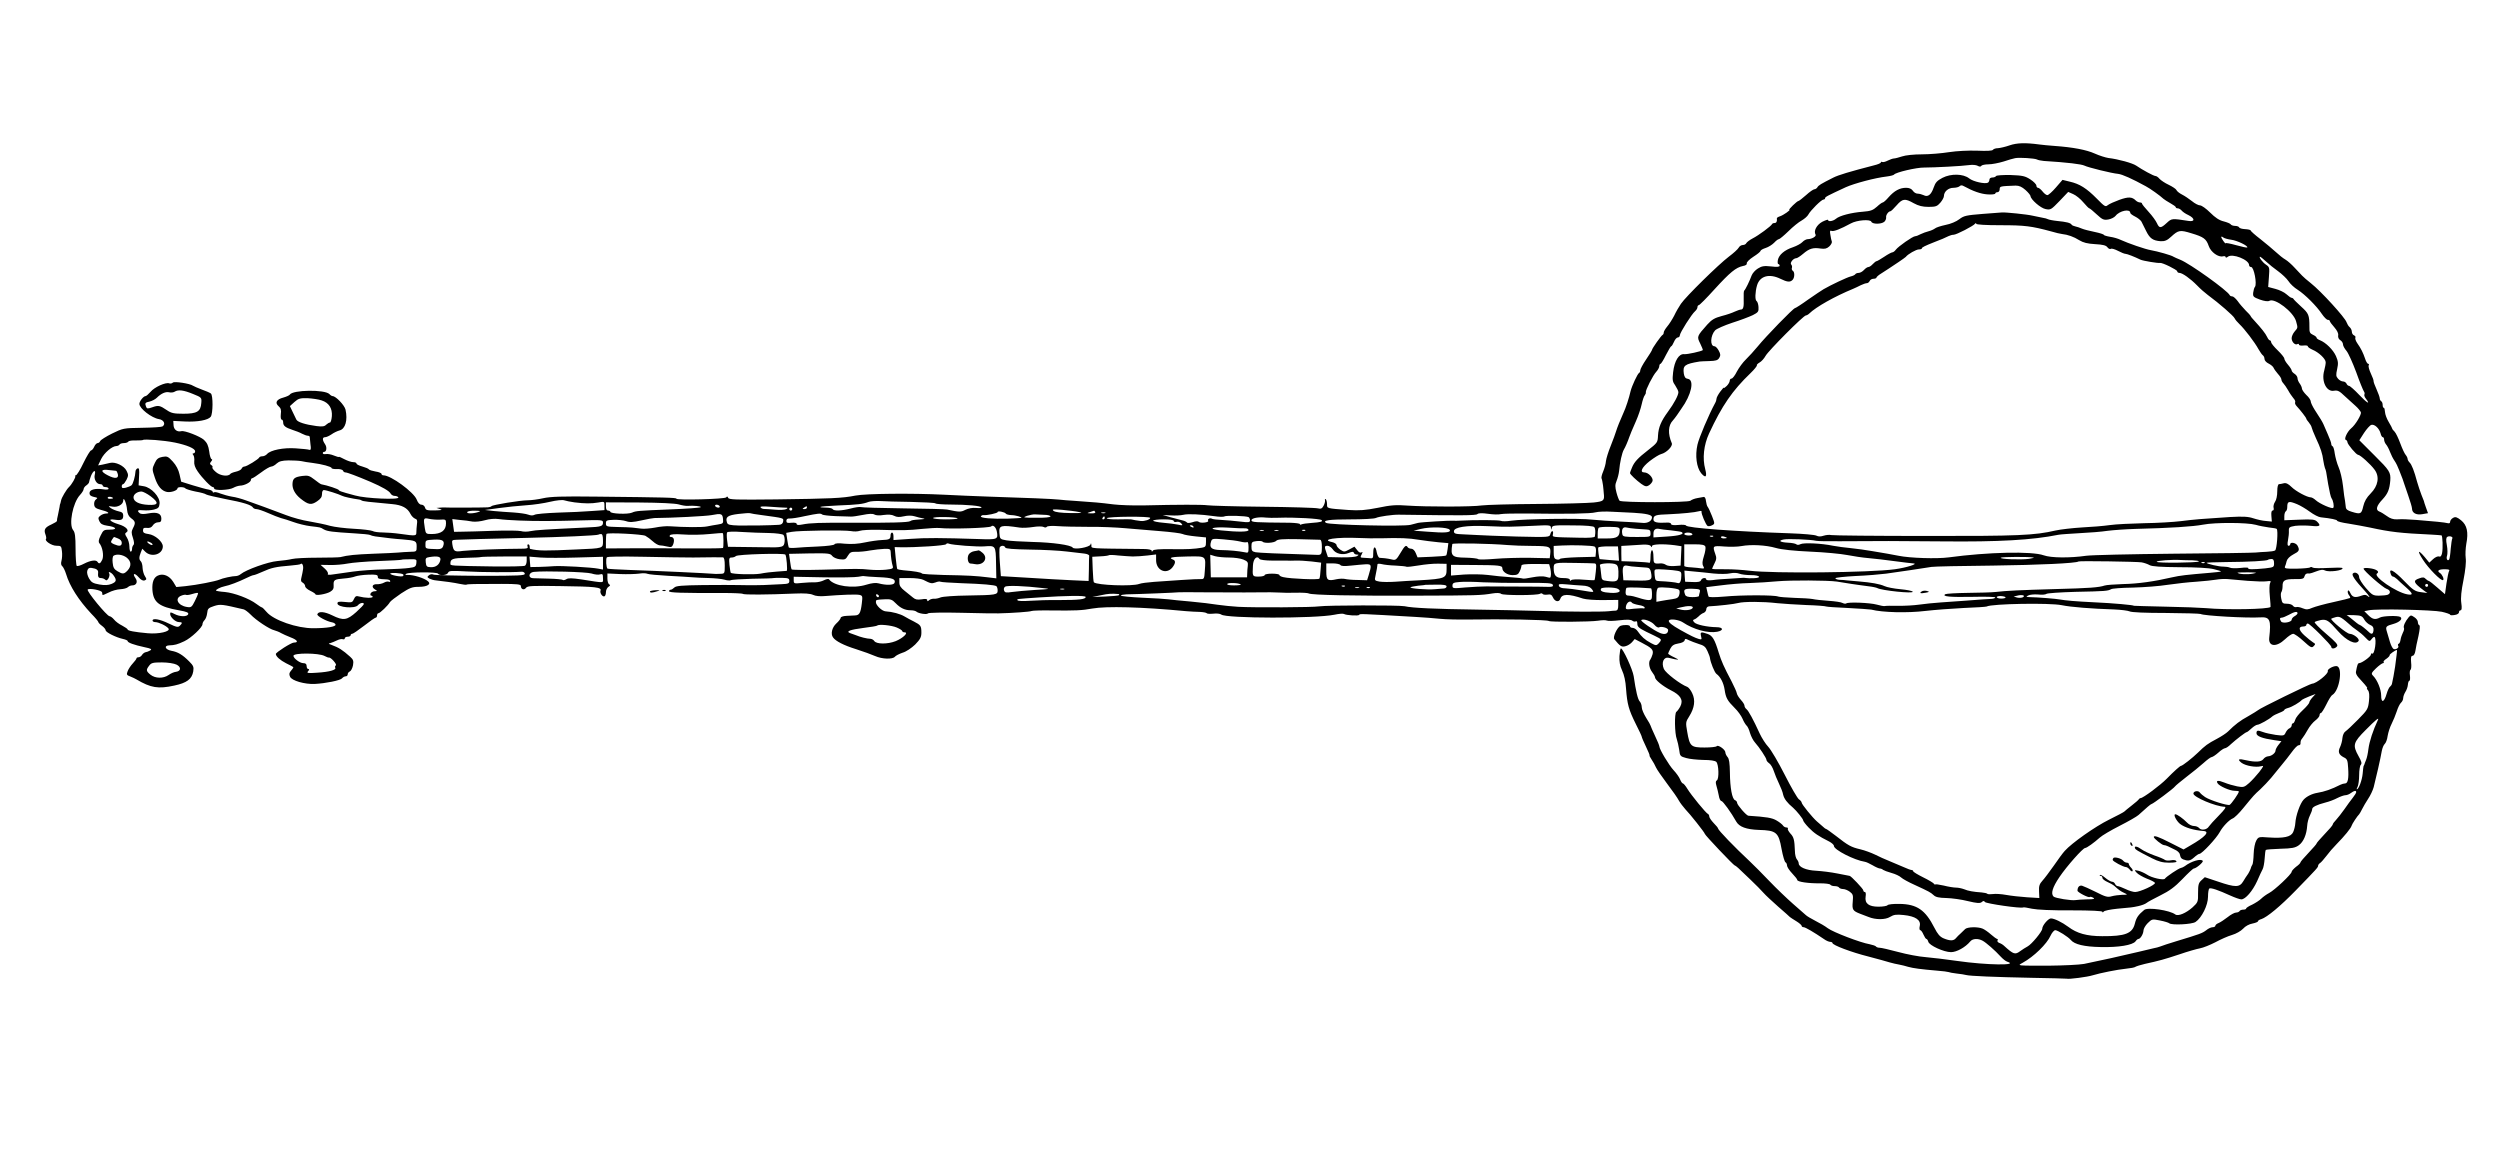 <?xml version="1.0" standalone="no"?>
<!DOCTYPE svg PUBLIC "-//W3C//DTD SVG 20010904//EN"
 "http://www.w3.org/TR/2001/REC-SVG-20010904/DTD/svg10.dtd">
<svg version="1.0" xmlns="http://www.w3.org/2000/svg"
 width="1704pt" height="784pt" viewBox="0 0 1704 784"
 preserveAspectRatio="xMidYMid meet">
<g transform="translate(0,784) scale(0.1,-0.1)"
fill="#000000" stroke="none">
<path d="M13697 6849 c-29 -10 -64 -18 -79 -19 -15 0 -30 -5 -34 -11 -4 -7
-41 -9 -108 -6 -60 2 -138 -2 -191 -10 -49 -8 -133 -15 -185 -15 -55 0 -112
-6 -135 -14 -22 -7 -47 -14 -55 -14 -8 0 -28 -7 -44 -15 -15 -8 -32 -12 -37
-9 -5 3 -9 1 -9 -3 0 -5 -21 -14 -47 -20 -166 -43 -243 -66 -278 -84 -85 -43
-100 -52 -108 -66 -4 -7 -14 -13 -20 -13 -7 0 -33 -18 -57 -40 -25 -22 -48
-40 -52 -40 -9 0 -71 -60 -62 -60 12 0 -41 -37 -63 -44 -13 -4 -22 -10 -22
-14 3 -20 -3 -32 -15 -32 -8 0 -16 -3 -18 -8 -6 -13 -92 -77 -132 -97 -21 -11
-40 -26 -43 -32 -3 -7 -13 -13 -24 -13 -10 0 -23 -8 -28 -18 -6 -11 -36 -38
-68 -62 -69 -52 -293 -272 -326 -321 -13 -19 -34 -55 -46 -81 -13 -25 -34 -58
-47 -73 -13 -16 -24 -34 -24 -41 0 -7 -3 -14 -7 -16 -10 -4 -73 -94 -73 -103
0 -3 -18 -33 -40 -65 -22 -32 -40 -66 -40 -74 0 -8 -4 -16 -8 -18 -10 -4 -49
-88 -58 -124 -10 -45 -33 -116 -49 -149 -23 -51 -42 -99 -50 -125 -4 -14 -20
-58 -36 -98 -17 -41 -31 -88 -33 -105 -1 -18 -10 -49 -19 -71 -9 -21 -14 -42
-11 -47 3 -5 7 -26 10 -47 2 -20 5 -44 5 -52 6 -52 2 -57 -68 -65 -38 -4 -212
-9 -388 -10 -176 -1 -345 -6 -375 -10 -66 -10 -378 -10 -508 -1 -76 6 -114 3
-200 -15 -87 -17 -125 -20 -202 -15 -150 11 -145 10 -145 39 0 14 -4 29 -8 34
-5 4 -8 1 -6 -7 2 -8 -3 -26 -10 -38 -10 -19 -18 -22 -39 -17 -15 4 -182 9
-372 11 -190 2 -361 7 -380 10 -35 5 -196 5 -440 -1 -69 -1 -159 2 -200 7 -95
12 -133 15 -250 23 -52 3 -108 8 -125 10 -33 4 -217 12 -475 20 -91 3 -228 9
-305 13 -218 11 -532 8 -605 -6 -88 -18 -171 -21 -543 -26 -273 -3 -319 -2
-324 11 -4 10 -8 11 -13 3 -8 -12 -340 -21 -340 -9 0 7 -70 9 -545 14 -233 3
-314 0 -363 -11 -35 -8 -82 -14 -105 -14 -51 0 -240 -31 -247 -40 -3 -4 -14
-7 -25 -8 -35 -2 -283 -3 -291 -1 -5 1 -20 0 -34 -1 l-25 -2 25 -8 c19 -6 10
-8 -36 -9 -54 -1 -62 2 -67 19 -3 11 -14 20 -24 20 -13 0 -24 12 -33 35 -20
51 -176 165 -226 165 -7 0 -14 4 -14 10 0 5 -18 13 -40 16 -22 4 -43 10 -46
15 -3 5 -23 13 -44 19 -22 6 -40 15 -40 20 0 6 -10 10 -23 10 -12 0 -39 9 -60
20 -20 11 -37 18 -37 16 0 -3 -15 1 -34 9 -18 8 -43 12 -55 10 -11 -2 -21 0
-21 6 0 5 4 9 9 9 17 0 21 32 6 53 -19 28 -19 47 1 47 9 0 28 9 43 19 15 11
40 23 55 27 40 10 57 70 41 142 -7 30 -66 92 -88 92 -5 0 -15 6 -22 14 -32 32
-250 29 -270 -4 -3 -5 -23 -14 -44 -20 -47 -12 -59 -36 -32 -59 15 -13 19 -26
15 -54 -2 -21 0 -37 6 -37 5 0 10 -8 10 -19 0 -23 15 -35 63 -51 22 -7 51 -18
65 -26 15 -8 33 -14 40 -14 6 0 12 -3 13 -7 0 -5 2 -27 5 -51 5 -32 3 -41 -8
-38 -7 3 -48 7 -92 10 -84 6 -173 -12 -196 -39 -7 -8 -21 -15 -30 -15 -10 0
-20 -3 -22 -7 -5 -13 -87 -63 -102 -63 -7 0 -16 -6 -19 -14 -3 -8 -21 -17 -39
-21 -18 -4 -35 -11 -38 -15 -13 -20 -68 -14 -98 12 -17 14 -28 29 -24 32 3 4
0 11 -8 16 -11 7 -11 11 -1 24 8 9 9 16 4 16 -6 0 -14 24 -17 53 -6 40 -14 58
-36 79 -27 24 -132 65 -154 59 -28 -7 -51 10 -53 39 l-2 31 80 -4 c85 -4 157
9 175 32 16 20 17 147 1 159 -6 5 -34 17 -62 27 -27 10 -54 22 -60 26 -21 15
-127 31 -137 21 -6 -6 -17 -8 -25 -5 -23 9 -101 -26 -127 -58 -14 -16 -29 -29
-34 -29 -14 0 -42 -35 -42 -53 0 -31 83 -96 134 -104 33 -5 47 -35 23 -50 -7
-4 -69 -8 -140 -9 -126 -2 -129 -3 -203 -39 -42 -21 -78 -44 -81 -51 -3 -8
-11 -14 -17 -14 -7 0 -18 -11 -24 -25 -6 -14 -16 -25 -21 -25 -6 0 -29 -38
-52 -85 -22 -47 -46 -85 -52 -85 -5 0 -7 -3 -4 -6 5 -6 -25 -58 -43 -74 -17
-16 -51 -73 -54 -92 -3 -13 -5 -23 -6 -23 -1 0 -3 -9 -4 -20 -2 -11 -7 -36
-11 -55 -5 -19 -8 -38 -7 -41 0 -4 -16 -14 -38 -24 -44 -20 -53 -35 -40 -69 5
-13 6 -26 4 -29 -13 -13 38 -47 70 -47 32 0 34 -2 38 -37 3 -21 1 -50 -3 -65
-5 -18 -3 -31 5 -37 7 -6 19 -30 26 -53 25 -84 86 -179 172 -271 27 -27 48
-53 48 -57 0 -4 11 -16 25 -26 14 -10 25 -24 25 -30 0 -14 71 -49 117 -59 18
-4 33 -10 33 -15 0 -10 43 -26 113 -41 48 -10 55 -14 40 -23 -10 -6 -24 -11
-32 -12 -8 -2 -18 -10 -23 -18 -5 -9 -16 -16 -23 -16 -8 0 -15 -3 -15 -8 0 -4
-11 -19 -25 -34 -14 -15 -30 -39 -35 -53 -9 -23 -7 -27 18 -36 15 -6 34 -15
42 -20 98 -58 148 -66 258 -42 85 18 120 44 129 96 5 31 1 40 -28 69 -45 45
-76 64 -121 72 -42 8 -53 35 -15 37 37 1 56 6 103 28 47 22 124 95 124 116 0
8 6 20 14 28 8 8 16 29 18 48 3 30 8 35 47 48 44 14 54 12 203 -23 9 -3 29
-18 45 -34 38 -40 130 -101 162 -108 14 -4 35 -12 46 -19 11 -6 41 -20 67 -30
45 -17 56 -35 21 -35 -18 0 -123 -67 -123 -78 1 -17 29 -42 70 -63 25 -12 47
-24 49 -26 2 -1 -4 -12 -14 -23 -14 -16 -16 -25 -8 -43 12 -27 100 -52 168
-49 76 4 174 24 186 38 6 8 18 14 25 14 8 0 14 6 14 14 0 8 7 16 14 19 8 3 18
22 22 42 5 30 2 39 -19 58 -53 47 -75 62 -132 83 -18 6 -18 7 -2 11 10 3 29
11 44 18 14 7 32 11 39 8 8 -3 14 0 14 6 0 6 9 11 20 11 11 0 20 5 20 10 0 6
5 10 11 10 6 0 42 25 81 55 38 30 74 55 79 55 5 0 9 7 9 15 0 8 4 15 9 15 11
0 67 54 79 76 4 7 39 34 76 59 60 39 76 45 121 45 57 0 86 18 62 38 -26 22
-98 44 -137 43 -18 -1 -21 2 -11 8 18 12 209 13 216 1 10 -16 62 -12 69 6 5
14 21 15 124 9 102 -6 318 -7 377 -2 10 1 21 -5 22 -13 3 -13 -36 -15 -304
-15 -170 1 -314 4 -321 9 -7 4 -20 2 -28 -5 -14 -11 -13 -14 3 -23 10 -5 29
-11 43 -12 58 -6 128 -16 164 -24 22 -5 43 -7 46 -5 7 4 54 5 238 5 108 0 132
-3 132 -14 0 -23 22 -31 35 -13 10 14 39 15 236 12 239 -3 281 -8 272 -31 -6
-17 15 -46 28 -38 5 3 9 16 9 29 0 13 8 29 17 35 13 8 14 13 6 16 -7 3 -13 21
-13 40 l0 35 87 -4 c48 -2 106 0 129 3 23 4 48 3 56 -1 7 -4 72 -10 143 -14
72 -4 146 -8 165 -10 19 -2 69 -4 110 -5 41 -1 90 -6 107 -11 18 -6 38 -7 44
-4 6 4 72 8 147 10 76 1 142 3 147 5 6 1 31 2 58 1 40 -1 47 -4 47 -21 0 -17
-7 -20 -52 -22 -29 -1 -66 -3 -83 -4 -40 -3 -137 -4 -210 -2 -33 1 -142 1
-242 0 -146 -2 -185 -5 -197 -17 -8 -8 -19 -15 -25 -15 -6 0 -11 -4 -11 -10 0
-10 83 -13 367 -12 73 0 135 -3 137 -6 4 -7 165 -6 351 2 69 3 108 0 127 -9
16 -8 48 -11 80 -8 113 9 214 13 236 8 21 -5 22 -9 16 -58 -8 -66 -17 -81 -46
-82 -12 -1 -40 -2 -60 -3 -21 -1 -38 -7 -38 -13 0 -6 -13 -24 -30 -39 -29 -27
-40 -71 -22 -95 17 -25 73 -54 157 -80 50 -16 108 -37 130 -47 47 -21 118 -23
134 -5 6 8 30 20 53 28 25 7 61 32 86 56 34 35 42 50 42 81 0 45 -5 52 -50 75
-19 9 -48 25 -65 35 -28 17 -81 32 -130 35 -24 2 -65 41 -65 62 0 17 -1 17 61
20 40 2 50 -2 74 -27 32 -33 63 -48 104 -48 15 0 31 -4 37 -9 14 -13 72 -22
79 -12 2 5 105 7 227 4 123 -3 237 -5 253 -4 94 2 217 11 225 16 5 3 65 5 132
4 167 -2 213 0 283 13 96 17 336 11 640 -18 28 -2 69 -5 93 -5 23 -1 44 -5 47
-9 2 -4 23 -5 45 -3 22 3 46 0 54 -6 32 -27 641 -28 772 -1 29 6 58 9 64 5 15
-9 99 -15 104 -6 5 8 1 8 381 -14 55 -3 132 -9 170 -13 39 -4 124 -6 190 -5
241 4 538 -1 552 -10 13 -8 280 -6 335 2 25 4 52 5 60 1 7 -4 46 -3 87 2 51 6
77 5 87 -3 7 -6 18 -8 24 -4 6 4 10 -4 10 -18 0 -19 12 -29 60 -53 96 -46 100
-48 100 -57 0 -5 -7 -15 -16 -24 -14 -14 -18 -14 -50 3 -42 22 -68 46 -90 79
-9 14 -25 25 -35 25 -11 0 -19 5 -19 10 0 11 -39 13 -65 4 -22 -9 -54 -77 -42
-91 39 -48 50 -55 75 -48 15 3 35 16 45 27 l19 22 46 -24 c70 -36 83 -49 76
-79 -4 -14 -11 -30 -15 -36 -15 -16 -9 -59 11 -85 11 -14 20 -30 20 -36 0 -18
53 -61 108 -89 67 -33 87 -67 65 -110 -9 -17 -21 -33 -27 -37 -14 -9 -12 -149
3 -187 5 -14 12 -46 16 -71 5 -44 8 -46 48 -57 23 -7 76 -12 117 -13 48 0 79
-5 88 -13 17 -17 20 -116 4 -126 -9 -5 -9 -16 -3 -37 5 -16 12 -46 16 -66 3
-21 11 -38 18 -38 10 0 67 -79 101 -140 20 -36 69 -54 154 -57 119 -3 135 -16
155 -130 9 -48 21 -89 27 -91 5 -2 10 -12 10 -21 0 -10 16 -34 35 -54 19 -20
35 -40 35 -45 0 -13 77 -24 156 -23 35 0 66 -4 69 -9 4 -6 17 -10 30 -10 13 0
27 -4 30 -10 3 -5 16 -10 28 -10 12 0 33 -9 46 -19 21 -16 23 -24 19 -68 -5
-54 0 -62 52 -82 19 -7 44 -17 55 -21 48 -20 115 -20 147 0 26 16 43 18 93 13
80 -8 119 -34 110 -74 -4 -16 -2 -29 3 -29 5 0 15 -13 22 -30 7 -16 16 -30 20
-30 4 0 10 -8 13 -19 6 -25 106 -71 155 -71 38 0 98 33 131 73 16 20 53 22 84
5 23 -12 84 -65 125 -110 14 -15 33 -30 43 -33 86 -27 -140 -24 -341 5 -74 11
-171 22 -215 26 -44 3 -128 19 -187 35 -59 16 -116 29 -127 29 -11 0 -22 4
-25 9 -3 4 -23 11 -43 15 -61 10 -249 82 -285 109 -18 14 -56 36 -84 50 -29
15 -58 32 -65 39 -8 7 -48 42 -89 78 -41 36 -113 105 -160 154 -47 49 -107
110 -134 135 -102 95 -216 213 -216 224 0 4 -13 20 -30 37 -16 17 -30 37 -30
45 0 7 -4 15 -9 17 -13 5 -114 128 -140 171 -12 20 -26 37 -31 37 -4 0 -13 12
-19 28 -6 15 -26 43 -44 62 -31 33 -97 143 -97 162 0 5 -13 38 -30 73 -16 35
-30 66 -30 69 0 3 -13 27 -30 53 -16 26 -30 58 -30 72 0 13 -6 32 -14 40 -13
14 -26 69 -41 172 -7 46 -73 189 -87 189 -4 0 -8 -24 -10 -52 -2 -38 3 -66 18
-98 14 -29 24 -74 27 -125 8 -106 18 -142 66 -239 23 -45 41 -84 41 -88 0 -4
13 -35 29 -68 16 -33 27 -60 24 -60 -2 0 4 -12 14 -27 11 -16 24 -40 30 -54 6
-14 41 -64 76 -111 36 -47 72 -99 80 -115 9 -16 29 -42 44 -59 30 -30 133
-160 133 -168 0 -8 197 -216 205 -216 3 0 13 -8 23 -17 10 -10 47 -45 83 -79
35 -33 75 -74 89 -90 14 -16 59 -58 100 -94 41 -36 77 -67 80 -71 3 -3 22 -15
43 -28 20 -12 37 -27 37 -32 0 -5 6 -9 13 -9 12 0 70 -34 139 -81 15 -11 34
-19 43 -19 8 0 15 -4 15 -8 0 -14 129 -63 245 -92 61 -16 126 -34 145 -40 19
-5 49 -13 65 -15 17 -3 44 -10 60 -15 35 -10 90 -17 195 -26 41 -3 78 -8 82
-10 3 -2 28 -7 55 -10 26 -3 55 -7 64 -10 25 -7 197 -14 445 -19 126 -2 234
-5 240 -6 15 -5 143 12 177 23 53 16 168 39 227 45 30 3 60 8 65 13 6 4 35 13
65 20 96 21 133 31 235 65 55 19 118 37 140 41 22 4 69 23 104 41 35 19 86 42
114 50 28 8 61 27 76 43 15 17 41 31 64 35 20 4 37 11 37 15 0 5 10 12 23 15
39 13 129 87 234 195 147 151 153 158 153 169 0 5 6 14 13 18 7 4 26 26 43 48
16 22 47 58 69 80 55 56 99 110 103 126 3 12 40 68 52 79 3 3 12 19 20 35 8
17 27 48 41 70 15 22 32 58 38 80 14 54 48 202 55 246 4 21 13 42 20 48 8 7
17 31 20 55 4 24 16 61 27 82 11 22 27 60 35 85 8 26 21 52 29 59 8 7 15 21
15 32 0 10 7 29 15 42 8 12 16 34 17 49 1 15 6 27 10 27 5 0 6 16 4 35 -3 19
-1 37 4 40 5 3 7 26 4 50 -3 34 0 45 10 45 8 0 16 14 19 33 2 17 12 64 21 102
9 43 12 71 6 73 -6 2 -10 12 -10 22 0 10 -11 25 -24 33 -22 15 -25 15 -39 -1
-23 -27 -38 -61 -32 -72 3 -5 0 -20 -7 -32 -6 -13 -14 -34 -16 -48 -2 -14 -7
-27 -13 -28 -5 -2 -6 -8 -3 -14 8 -12 -15 -28 -31 -22 -7 3 -18 24 -25 47 -7
23 -16 55 -21 71 -11 35 -7 39 47 54 41 12 63 35 44 47 -17 10 -117 7 -138 -4
-32 -17 -51 -13 -80 16 l-27 27 30 6 c55 12 437 3 498 -10 31 -7 57 -16 57
-20 0 -4 14 -5 30 -2 17 2 30 10 30 18 0 8 5 14 11 14 8 0 10 16 5 50 -5 34 0
83 15 157 13 66 19 123 15 150 -3 23 -1 66 4 95 16 81 5 129 -36 162 -28 22
-38 25 -54 16 -11 -6 -20 -18 -20 -26 0 -10 -6 -13 -17 -10 -18 5 -95 13 -213
22 -74 5 -87 6 -134 4 -23 -1 -46 6 -68 23 -18 13 -41 27 -50 30 -28 10 -21
39 22 84 36 39 47 68 52 128 4 55 -5 69 -107 170 l-104 104 32 50 c18 27 40
52 50 55 22 6 54 -24 63 -59 3 -14 10 -25 15 -25 5 0 9 -8 9 -17 0 -9 6 -24
13 -32 8 -9 20 -32 27 -51 7 -19 21 -47 31 -61 10 -14 24 -43 32 -65 8 -21 18
-48 23 -59 4 -11 8 -24 10 -30 1 -5 14 -43 28 -82 14 -40 26 -80 26 -89 0 -30
28 -46 69 -39 l40 7 -14 39 c-8 22 -14 41 -14 44 -1 3 -8 22 -17 43 -8 20 -21
60 -29 87 -20 75 -37 119 -52 133 -7 7 -13 18 -13 24 0 6 -6 19 -13 27 -8 9
-24 44 -37 79 -13 35 -30 71 -39 80 -9 8 -16 18 -16 21 0 3 -11 23 -24 45 -13
21 -24 51 -25 67 -1 16 -4 29 -8 29 -5 0 -8 9 -8 19 0 11 -4 23 -10 26 -5 3
-10 12 -10 20 0 7 -10 35 -22 62 -12 26 -21 51 -20 56 1 4 -7 27 -19 52 -11
24 -18 49 -14 55 3 5 2 10 -4 10 -5 0 -15 16 -21 36 -14 40 -26 66 -54 106
-10 15 -15 31 -12 37 3 5 -1 11 -9 15 -8 3 -15 14 -15 24 0 11 -7 25 -15 32
-8 6 -17 22 -21 33 -9 31 -175 213 -244 267 -24 19 -51 42 -59 51 -9 9 -32 34
-51 54 -19 21 -47 46 -62 55 -16 9 -45 32 -65 51 -21 19 -68 59 -105 88 -38
29 -68 56 -68 60 0 4 -17 8 -37 9 -21 1 -39 6 -41 12 -2 5 -14 10 -27 10 -13
0 -27 5 -30 10 -3 6 -26 15 -49 21 -30 7 -58 26 -92 60 -27 27 -58 49 -69 49
-11 0 -36 13 -55 29 -19 15 -50 36 -68 45 -18 9 -35 23 -38 31 -3 7 -27 23
-52 35 -26 12 -54 31 -63 41 -9 11 -21 19 -27 19 -13 0 -93 44 -132 71 -25 17
-121 44 -190 52 -19 3 -61 16 -92 30 -58 26 -149 43 -273 52 -38 3 -86 7 -105
10 -96 13 -153 11 -203 -6z m187 -96 c6 -4 27 -8 46 -10 163 -10 258 -22 278
-32 23 -12 189 -53 229 -56 28 -3 97 -34 188 -84 29 -15 99 -65 121 -86 6 -5
27 -19 47 -30 20 -11 37 -23 37 -27 0 -5 6 -8 14 -8 7 0 19 -7 26 -15 7 -9 28
-23 46 -31 45 -22 46 -47 2 -40 -116 18 -115 18 -150 -14 -40 -37 -50 -37 -66
-2 -7 16 -32 51 -57 78 -25 27 -45 52 -45 56 0 5 -6 8 -14 8 -8 0 -21 6 -28
13 -26 26 -50 27 -112 5 -33 -12 -69 -28 -79 -36 -16 -14 -22 -10 -75 44 -70
71 -118 101 -185 116 l-49 12 -45 -52 c-25 -29 -51 -52 -58 -52 -8 0 -22 11
-33 25 -11 14 -25 25 -31 25 -6 0 -11 7 -11 15 0 8 -18 27 -41 42 -36 23 -52
27 -134 30 -54 1 -97 -2 -100 -7 -3 -6 -15 -10 -26 -10 -10 0 -19 -6 -19 -14
0 -8 -5 -18 -10 -21 -19 -11 -101 7 -128 29 -40 32 -124 34 -182 4 -36 -19
-48 -31 -60 -66 -17 -50 -40 -68 -69 -52 -11 5 -29 10 -40 10 -12 0 -26 9 -33
20 -9 13 -24 20 -46 20 -43 0 -80 -20 -119 -64 -17 -20 -35 -36 -40 -36 -5 0
-23 -13 -40 -29 -27 -24 -43 -30 -95 -34 -79 -6 -160 -27 -184 -48 -20 -17
-54 -22 -54 -8 0 4 -18 -2 -40 -13 -38 -21 -60 -63 -45 -87 7 -12 -26 -31 -53
-31 -10 0 -27 -9 -37 -20 -9 -10 -38 -26 -64 -35 -58 -19 -96 -52 -103 -87 -3
-16 -1 -28 3 -28 5 0 9 -5 9 -11 0 -8 -18 -10 -57 -5 -48 5 -64 3 -91 -14 -18
-11 -37 -32 -43 -48 -13 -36 -42 -96 -50 -102 -4 -3 -5 -27 -4 -55 2 -57 -2
-75 -20 -75 -6 0 -25 -7 -41 -14 -16 -8 -56 -22 -89 -30 -48 -13 -67 -24 -98
-58 -72 -81 -72 -82 -48 -130 11 -23 19 -43 18 -44 -10 -9 -107 -30 -127 -28
-36 5 -67 -45 -76 -123 -6 -53 -4 -65 15 -91 11 -17 21 -37 21 -45 0 -21 -29
-76 -71 -133 -47 -64 -65 -107 -68 -163 -2 -47 -4 -49 -70 -101 -66 -51 -92
-79 -107 -116 -8 -18 -14 -36 -14 -38 0 -9 44 -50 77 -74 27 -19 36 -20 52
-10 11 7 22 20 25 30 5 22 -29 58 -56 58 -34 0 -17 35 36 77 30 23 65 45 78
48 37 9 81 54 73 74 -28 65 -25 122 8 156 6 7 19 23 27 35 8 12 22 32 30 44
69 95 91 197 44 204 -16 2 -23 12 -27 35 -8 56 5 66 108 83 6 1 35 2 65 3 44
1 58 5 68 21 10 17 10 26 -3 50 -9 17 -22 30 -29 30 -32 0 -28 73 4 108 10 11
63 34 117 52 54 17 117 41 140 52 37 19 41 24 39 55 -1 19 -7 37 -13 41 -12 7
-10 62 3 107 19 64 83 82 159 45 47 -23 66 -25 83 -8 15 15 16 55 1 63 -6 4
-8 13 -5 20 2 7 0 17 -5 22 -11 11 14 43 34 43 7 0 28 14 47 30 42 36 68 44
119 36 29 -4 42 -1 59 14 12 11 20 26 18 33 -3 6 -7 27 -10 46 -5 27 -3 32 9
27 14 -5 60 13 130 51 41 23 133 30 140 12 7 -18 67 -18 88 -1 8 7 14 20 13
30 -3 16 16 42 29 42 4 0 23 18 42 40 41 47 57 49 117 15 33 -18 60 -25 101
-25 49 0 59 4 80 28 13 15 25 36 25 46 0 30 30 56 65 56 17 0 36 5 42 11 7 7
16 8 29 0 62 -34 115 -53 162 -56 28 -2 52 1 52 6 0 5 7 9 15 9 8 0 15 9 15
20 0 21 3 21 109 25 24 0 42 -8 67 -30 19 -17 34 -36 34 -41 1 -23 69 -83 103
-89 34 -7 38 -4 95 55 l59 62 34 -15 c19 -8 50 -33 69 -56 19 -22 37 -41 41
-41 3 0 26 -18 50 -41 39 -36 48 -40 79 -35 19 3 41 14 50 25 27 35 100 50
100 20 0 -5 15 -16 33 -25 18 -9 37 -24 43 -34 5 -10 19 -38 32 -64 25 -51 46
-66 99 -70 29 -1 44 5 72 31 49 45 60 47 138 23 84 -25 101 -38 118 -87 14
-41 65 -78 97 -70 10 3 18 0 18 -5 0 -6 6 -5 15 2 30 25 145 -20 145 -57 0 -7
6 -13 14 -13 19 0 41 -115 26 -135 -5 -5 -10 -23 -12 -39 -3 -28 1 -31 46 -48
31 -11 55 -14 65 -8 38 20 163 -76 181 -139 13 -47 13 -44 -10 -71 -11 -13
-20 -33 -20 -45 0 -26 24 -50 40 -40 5 3 10 2 10 -4 0 -5 14 -8 30 -6 17 2 30
0 30 -5 0 -6 15 -16 33 -24 41 -17 88 -61 89 -84 1 -9 -4 -35 -10 -58 -21 -73
16 -148 68 -137 23 4 36 -2 71 -36 24 -22 58 -53 75 -68 17 -15 33 -35 36 -43
5 -15 -37 -86 -67 -110 -25 -21 -50 -73 -36 -78 6 -2 11 -9 11 -15 0 -15 61
-87 73 -87 14 0 86 -65 112 -101 36 -48 25 -111 -27 -163 -27 -27 -42 -53 -50
-87 -12 -53 -18 -56 -79 -37 -28 8 -39 17 -40 32 -1 12 -3 30 -5 41 -3 11 -9
57 -14 103 -5 46 -19 104 -30 128 -11 25 -22 67 -26 92 -3 26 -10 49 -15 50
-5 2 -9 9 -9 17 0 7 -11 37 -24 66 -13 30 -27 61 -30 69 -8 17 -19 36 -59 97
-15 24 -27 49 -27 58 0 8 -13 28 -30 43 -16 16 -30 36 -30 44 0 8 -7 23 -15
34 -8 10 -15 27 -15 36 0 10 -9 23 -20 30 -11 7 -20 17 -20 23 0 5 -11 23 -25
39 -14 16 -25 35 -25 42 0 7 -20 32 -45 56 -25 24 -45 49 -45 56 0 6 -4 12 -8
12 -5 0 -13 10 -19 23 -11 24 -40 60 -85 109 -16 16 -28 32 -28 35 0 2 -15 19
-33 36 -17 18 -43 47 -55 65 -13 17 -29 32 -37 32 -7 0 -15 3 -17 8 -14 31
-272 216 -338 242 -19 7 -39 17 -45 20 -13 10 -109 37 -155 45 -37 6 -155 47
-205 70 -16 8 -49 18 -72 21 -24 4 -43 10 -43 13 0 4 -28 13 -62 20 -35 7 -74
17 -88 23 -14 6 -34 13 -45 15 -10 2 -22 7 -25 12 -7 12 -36 19 -98 25 -30 3
-58 9 -63 12 -5 3 -22 8 -37 10 -15 3 -45 9 -68 14 -37 9 -185 24 -209 22 -5
0 -65 -5 -132 -10 -110 -9 -127 -12 -158 -36 -20 -16 -61 -33 -94 -39 -32 -7
-64 -17 -72 -24 -8 -6 -27 -15 -43 -19 -16 -4 -41 -13 -55 -20 -14 -8 -31 -14
-37 -14 -16 0 -116 -70 -132 -92 -7 -10 -18 -18 -24 -18 -5 0 -30 -13 -55 -30
-24 -16 -48 -30 -52 -30 -4 0 -16 -9 -26 -20 -10 -11 -23 -20 -30 -20 -7 0
-20 -9 -30 -20 -10 -11 -26 -20 -36 -20 -10 0 -20 -4 -23 -9 -3 -5 -17 -12
-31 -15 -25 -6 -135 -58 -185 -87 -14 -8 -61 -40 -106 -71 -44 -32 -85 -58
-89 -58 -11 0 -198 -192 -254 -261 -25 -30 -61 -70 -81 -89 -20 -19 -47 -56
-61 -82 -13 -27 -30 -48 -36 -48 -7 0 -13 -7 -13 -15 0 -8 -9 -24 -20 -35 -11
-11 -20 -17 -20 -13 0 4 -11 -8 -25 -27 -14 -19 -25 -40 -25 -47 0 -7 -4 -21
-10 -31 -42 -77 -110 -237 -120 -283 -17 -75 -6 -155 25 -194 31 -37 42 -26
28 27 -20 74 -10 165 26 243 88 190 159 293 283 412 26 25 45 49 43 53 -2 4 6
12 18 19 13 7 31 27 41 45 19 35 259 276 275 276 5 0 16 6 23 13 46 45 174
117 298 168 14 6 38 17 53 25 16 8 35 14 42 14 7 0 15 7 19 15 3 8 15 15 26
15 11 0 20 4 20 8 0 4 14 17 31 27 17 11 41 27 54 35 12 8 42 28 66 44 24 16
46 32 49 35 14 19 71 51 89 51 12 0 21 3 21 8 0 6 19 16 85 42 38 14 80 32 97
41 10 5 25 9 34 9 19 0 135 60 146 75 5 6 8 6 8 0 0 -6 63 -10 168 -10 163 0
209 -6 342 -42 30 -9 64 -17 75 -18 39 -4 81 -19 117 -42 28 -17 56 -24 108
-27 53 -3 74 -8 84 -21 7 -10 18 -15 24 -11 6 4 28 -3 49 -14 21 -11 43 -20
50 -20 11 0 62 -20 103 -40 17 -8 120 -25 132 -22 15 4 118 -47 118 -57 0 -6
7 -11 15 -11 20 0 75 -39 121 -86 21 -22 54 -51 72 -64 79 -58 177 -144 183
-159 4 -9 19 -27 34 -41 33 -31 103 -122 129 -170 11 -19 24 -38 30 -42 6 -4
11 -15 11 -25 0 -10 13 -24 28 -31 16 -8 31 -21 34 -29 3 -8 17 -27 29 -41 13
-14 24 -31 24 -38 0 -7 6 -19 13 -26 7 -7 22 -29 33 -48 10 -19 27 -43 36 -54
10 -10 15 -23 12 -28 -3 -5 1 -17 10 -26 26 -28 66 -79 66 -86 0 -3 8 -15 17
-25 9 -11 18 -26 19 -33 1 -7 14 -40 29 -73 33 -70 45 -107 51 -155 3 -19 8
-42 11 -50 8 -20 7 -14 22 -110 8 -47 18 -90 23 -96 11 -15 19 -54 12 -65 -6
-11 -93 27 -120 52 -11 10 -26 19 -33 19 -25 0 -102 41 -132 71 -22 22 -38 29
-53 25 -11 -3 -26 -6 -32 -6 -7 0 -12 -19 -12 -49 0 -28 -6 -59 -15 -71 -8
-12 -13 -30 -10 -41 3 -11 0 -19 -7 -19 -7 0 -10 -13 -8 -37 l3 -38 -40 4
c-22 1 -60 10 -85 18 -36 12 -69 14 -160 9 -187 -12 -240 -16 -335 -28 -49 -6
-162 -13 -250 -14 -88 -2 -194 -7 -235 -13 -41 -6 -127 -13 -190 -16 -63 -4
-144 -13 -180 -21 -142 -33 -253 -38 -880 -37 -344 0 -635 3 -648 6 -12 3 -35
1 -51 -4 -21 -7 -36 -7 -50 0 -11 6 -91 13 -178 16 -386 13 -705 37 -711 53
-1 5 -25 7 -52 4 -33 -3 -50 -1 -50 7 0 6 -12 10 -27 9 -67 -4 -93 2 -93 21 0
29 13 33 107 36 87 4 174 12 206 21 10 3 16 2 15 -3 -4 -12 29 -90 41 -98 6
-3 20 -1 31 5 19 10 19 11 -1 63 -11 28 -24 56 -29 62 -5 5 -10 24 -12 40 -1
17 -8 29 -15 28 -6 -1 -26 -5 -44 -8 -18 -3 -39 -11 -47 -18 -16 -13 -470 -13
-483 0 -4 4 -14 29 -21 56 -10 39 -10 53 1 80 7 17 15 48 17 67 5 59 20 124
32 145 10 16 28 58 37 85 5 16 21 53 46 110 16 36 33 87 39 115 6 27 15 55 21
61 5 7 9 16 7 20 -3 14 49 117 72 141 11 12 20 29 20 38 0 8 4 15 8 15 4 0 21
27 37 60 17 33 33 60 36 60 4 0 12 14 19 30 7 17 19 30 26 30 8 0 14 7 14 15
0 17 81 145 104 164 9 8 16 20 16 27 0 8 4 14 9 14 5 0 53 48 107 108 106 116
146 149 194 159 19 3 29 11 26 18 -2 7 17 27 45 45 27 17 49 35 49 40 0 5 16
14 35 20 19 6 44 22 57 35 13 14 27 25 33 25 5 0 34 24 65 54 30 30 71 63 90
73 19 11 40 29 46 41 14 27 89 102 103 102 6 0 11 4 11 9 0 9 14 16 141 75 58
26 200 64 279 73 25 3 47 9 50 13 9 15 154 49 205 48 67 0 261 10 308 17 21 3
46 1 57 -5 12 -7 21 -7 25 0 3 5 25 10 49 10 23 0 69 9 102 19 32 11 68 21 79
23 27 6 135 -1 149 -9z m1324 -547 c40 -5 119 -43 109 -53 -3 -2 -37 5 -76 16
-39 11 -71 17 -71 13 0 -9 -29 32 -30 42 0 5 6 4 13 -2 7 -6 32 -13 55 -16z
m237 -148 c19 -18 56 -48 83 -67 26 -19 58 -49 70 -67 12 -19 40 -45 63 -59
50 -32 130 -112 165 -165 15 -22 33 -40 40 -40 8 0 14 -4 14 -8 0 -5 14 -24
31 -43 19 -22 29 -42 26 -55 -2 -13 3 -26 15 -33 10 -6 18 -19 18 -29 0 -9 11
-29 24 -44 13 -16 42 -81 66 -145 23 -65 47 -123 52 -130 5 -7 7 -16 4 -21 -3
-5 1 -18 9 -28 35 -46 10 -33 -44 24 -32 34 -64 62 -70 62 -6 0 -14 7 -17 15
-4 8 -14 15 -24 15 -9 0 -25 8 -34 19 -14 16 -15 25 -6 65 9 40 7 54 -8 89
-20 44 -69 92 -109 108 -13 5 -23 12 -23 17 0 5 -11 14 -25 20 -21 10 -25 18
-24 54 0 81 -5 92 -56 138 -27 25 -51 48 -53 53 -2 4 -8 7 -12 7 -5 0 -21 11
-35 24 -15 14 -49 30 -76 37 l-49 13 5 68 c5 64 4 68 -20 84 -24 16 -52 54
-40 54 3 0 21 -15 40 -32z m-14130 -903 c60 -24 60 -25 57 -62 -4 -58 -29 -73
-122 -73 -65 0 -83 4 -112 24 -49 33 -58 35 -100 20 -31 -11 -37 -10 -42 3
-10 25 -7 30 24 36 16 4 38 15 49 26 30 30 61 43 85 37 11 -3 28 -1 36 4 25
16 62 11 125 -15z m877 -44 c50 -16 74 -54 70 -108 -2 -24 -8 -43 -13 -43 -6
0 -17 -7 -26 -15 -11 -12 -27 -14 -66 -9 -76 10 -129 27 -137 44 -4 8 -15 32
-26 54 l-18 38 31 28 c27 24 38 27 89 26 33 -2 76 -8 96 -15z m-1002 -287 c86
-18 140 -41 140 -60 0 -8 -5 -14 -11 -14 -8 0 -8 -4 -1 -12 5 -7 8 -26 6 -43
-2 -20 5 -42 24 -69 31 -45 90 -106 103 -106 5 0 9 -4 9 -10 0 -15 102 -11
130 5 14 8 34 14 46 15 29 0 74 23 74 38 0 6 4 12 8 12 5 0 33 18 62 40 29 22
60 40 69 40 8 0 25 9 37 21 17 15 36 20 80 21 33 0 72 -2 88 -5 16 -4 50 -9
75 -12 65 -8 131 -26 131 -35 0 -5 17 -8 37 -7 20 1 38 -4 41 -11 2 -7 10 -12
17 -12 12 0 78 -25 170 -64 81 -35 127 -62 136 -78 5 -10 18 -18 29 -18 10 0
22 -4 25 -10 11 -18 -223 -8 -295 13 -8 2 -36 10 -62 17 -27 7 -48 15 -48 19
0 7 -82 34 -119 40 -4 0 -26 15 -47 32 -35 27 -44 30 -84 25 -50 -7 -63 -16
-66 -48 -4 -37 15 -74 54 -106 54 -43 73 -46 113 -19 25 17 34 30 34 50 -1 15
5 27 12 27 16 0 103 -28 124 -39 13 -7 68 -19 119 -26 3 0 10 -3 15 -6 9 -6
44 -10 210 -25 65 -6 103 -26 123 -67 7 -14 21 -28 31 -32 14 -4 17 -13 13
-38 -2 -17 -4 -42 -4 -54 0 -26 -2 -27 -108 -12 -41 6 -97 10 -123 10 -27 0
-58 4 -68 10 -11 5 -68 12 -127 15 -59 3 -132 12 -162 20 -30 9 -93 22 -140
30 -47 7 -119 27 -160 43 -41 16 -109 41 -150 56 -41 15 -97 35 -125 45 -27
10 -70 22 -94 25 -24 4 -59 14 -78 21 -19 8 -38 12 -43 9 -6 -4 -10 -2 -10 3
0 5 -12 12 -27 15 -16 2 -64 16 -108 29 l-80 25 -11 49 c-7 32 -23 63 -46 88
-32 35 -39 38 -71 32 -27 -5 -39 -14 -51 -40 -20 -42 -20 -44 0 -103 19 -57
46 -89 82 -96 27 -5 72 10 72 25 0 11 47 10 54 -1 3 -4 34 -14 68 -21 35 -6
68 -15 73 -20 6 -4 64 -18 130 -31 122 -23 179 -40 190 -59 3 -5 14 -10 24
-10 10 0 45 -12 77 -26 33 -15 73 -30 89 -35 17 -4 55 -16 85 -27 30 -11 82
-24 115 -28 74 -9 66 -7 92 -22 25 -14 60 -18 207 -27 55 -3 103 -8 108 -11 5
-3 21 -8 36 -10 84 -11 133 -17 182 -20 95 -8 100 -10 100 -49 0 -35 0 -35
-47 -36 -27 -1 -61 -3 -78 -5 -16 -2 -93 -5 -170 -8 -125 -5 -174 -10 -225
-23 -8 -2 -78 -4 -155 -4 -77 0 -156 -4 -175 -9 -19 -5 -64 -11 -100 -14 -62
-5 -213 -59 -249 -89 -8 -7 -21 -12 -30 -13 -28 0 -95 -15 -116 -25 -26 -11
-153 -36 -231 -44 l-62 -6 -21 35 c-26 42 -69 60 -105 43 -28 -13 -40 -45 -37
-97 6 -86 45 -116 183 -140 50 -9 65 -15 61 -26 -7 -19 -57 -18 -93 1 -27 14
-30 14 -30 0 0 -21 36 -55 60 -55 24 0 25 -6 6 -25 -12 -12 -23 -10 -75 15
-61 30 -111 39 -111 20 0 -5 8 -10 18 -10 23 0 76 -25 90 -43 18 -21 -66 -40
-141 -33 -89 8 -137 17 -137 26 0 4 -17 15 -37 26 -21 10 -46 29 -56 42 -10
12 -24 22 -30 22 -18 1 -159 172 -149 182 11 11 97 -5 98 -20 1 -6 2 -14 3
-17 0 -3 19 5 41 16 22 12 58 22 80 23 22 1 45 7 52 14 7 7 20 12 29 12 29 0
40 24 23 49 -24 34 -7 39 21 7 16 -19 30 -26 41 -22 14 6 15 9 2 29 -8 12 -15
37 -16 56 0 18 -6 39 -11 44 -14 14 -14 28 -1 62 l10 25 20 -20 c42 -42 120
-19 120 36 0 32 -53 78 -97 84 -30 4 -38 9 -38 25 0 16 6 19 27 17 19 -2 31 3
40 17 7 12 23 21 35 21 18 0 23 6 23 25 0 35 -28 47 -87 36 -31 -6 -52 -6 -60
1 -22 18 -14 24 25 20 21 -2 53 0 72 5 30 8 35 14 38 41 4 44 -56 110 -108
118 l-35 6 3 60 c3 47 1 59 -10 56 -7 -3 -13 -11 -14 -19 -2 -36 -17 -89 -28
-97 -6 -5 -23 -12 -38 -16 -21 -5 -28 -3 -28 9 0 8 4 15 9 15 5 0 15 14 24 31
13 27 13 34 0 60 -17 35 -77 63 -113 54 -14 -3 -38 -9 -53 -12 l-28 -5 21 44
c21 42 75 88 104 88 8 0 18 5 21 10 3 6 17 10 30 10 13 0 27 5 30 10 3 6 26 9
51 8 24 0 46 1 48 3 9 8 142 -2 216 -17z m-399 -193 c4 -1 9 -10 12 -22 8 -31
-18 -35 -68 -9 -53 27 -49 44 9 36 22 -3 44 -5 47 -5z m-145 -26 c-8 -30 12
-65 36 -65 10 0 18 -4 18 -10 0 -5 9 -10 20 -10 11 0 20 -5 20 -11 0 -6 -14
-8 -37 -4 -54 8 -93 -2 -93 -26 0 -14 9 -21 30 -26 26 -5 28 -7 14 -17 -9 -7
-14 -22 -12 -36 2 -19 12 -26 45 -35 47 -11 67 -25 37 -25 -11 0 -29 -6 -39
-14 -16 -12 -17 -18 -8 -38 9 -19 21 -26 53 -31 62 -8 75 -27 19 -27 -41 0
-45 -3 -63 -40 -14 -28 -16 -43 -9 -52 22 -26 32 -86 20 -113 -13 -27 -22 -31
-32 -15 -10 16 -47 11 -92 -12 -23 -12 -45 -19 -50 -15 -4 5 -8 57 -8 117 0
83 -4 112 -16 126 -32 38 -3 187 46 240 14 15 25 33 25 40 0 7 8 19 19 26 10
7 18 17 18 21 0 5 6 24 13 43 16 39 35 46 26 9z m380 -147 c60 -45 55 -63 -16
-59 -62 3 -100 22 -100 51 0 21 25 39 54 40 10 0 39 -15 62 -32z m-256 -14 c0
-2 -9 -4 -21 -4 -11 0 -18 4 -14 10 5 8 35 3 35 -6z m96 -78 c3 -30 11 -46 29
-59 29 -21 30 -32 11 -68 -11 -22 -11 -33 0 -65 8 -25 10 -42 4 -48 -6 -6 -10
-18 -10 -28 0 -10 -4 -18 -9 -18 -5 0 -9 16 -9 35 0 20 -8 47 -17 61 -14 22
-15 28 -4 35 23 14 -2 41 -54 56 -57 17 -76 39 -26 31 45 -7 59 -1 59 27 0 18
-7 25 -32 30 -18 4 -42 14 -53 22 -19 14 -18 15 11 10 36 -7 74 15 74 41 1 33
23 -19 26 -62z m3049 50 c73 -9 115 -9 163 -1 42 8 42 7 42 -22 l0 -30 -87 -6
c-49 -4 -152 -9 -231 -11 -78 -3 -150 -9 -159 -15 -11 -6 -26 -5 -42 1 -15 6
-60 12 -101 15 -41 2 -102 7 -135 10 l-60 7 95 13 c52 7 136 16 185 19 50 3
124 14 165 24 42 10 84 14 95 10 11 -4 43 -10 70 -14z m2295 3 c89 -2 163 -6
166 -10 2 -4 50 -8 105 -8 109 0 209 -9 209 -20 0 -4 -17 -5 -39 -3 -23 2 -51
-3 -71 -13 -31 -16 -40 -16 -125 2 -11 3 -145 6 -298 8 -153 2 -285 6 -292 9
-7 2 -37 -2 -67 -10 -62 -16 -114 -18 -123 -4 -3 6 -25 10 -47 10 -23 0 -39 2
-36 5 3 3 59 7 124 10 128 5 166 9 204 24 14 5 48 7 76 6 29 -2 125 -5 214 -6z
m-1584 -17 c23 -7 50 -11 60 -10 40 3 97 -2 90 -9 -4 -4 -98 -11 -209 -15
-216 -9 -233 -10 -259 -22 -29 -13 -148 -8 -148 6 0 4 -7 8 -15 8 -10 0 -15
10 -15 28 l0 28 228 -1 c138 -1 243 -6 268 -13z m11030 2 c22 -9 61 -32 88
-52 27 -20 60 -37 75 -38 68 -7 111 -16 111 -23 0 -5 35 -14 78 -20 42 -7 109
-19 147 -27 138 -30 205 -38 420 -48 33 -2 63 -4 66 -5 8 -2 11 -89 4 -122 -4
-19 -11 -26 -21 -22 -8 3 -26 -5 -40 -18 l-26 -24 -31 38 c-46 54 -53 45 -13
-17 38 -60 125 -148 138 -140 9 6 -6 39 -22 49 -22 14 -8 25 31 25 30 0 38 -3
32 -12 -4 -7 -12 -46 -18 -86 l-10 -72 -52 45 c-28 25 -54 45 -58 45 -3 0 -13
6 -21 14 -11 12 -21 13 -44 4 -46 -15 -40 -30 30 -82 l25 -18 -45 6 c-39 5
-54 15 -113 76 -71 74 -109 93 -91 46 3 -9 10 -16 15 -16 5 0 17 -8 27 -17 10
-10 37 -35 60 -55 50 -44 53 -57 10 -49 -77 14 -236 124 -206 142 20 13 -4 30
-51 36 -22 3 -41 2 -41 -3 0 -14 133 -130 158 -138 26 -8 29 -31 6 -40 -9 -3
-35 -6 -59 -6 -40 0 -47 4 -89 52 -25 29 -46 62 -46 74 0 24 -28 40 -43 25
-10 -10 15 -47 81 -118 33 -36 43 -55 18 -34 -10 8 -21 8 -40 1 -43 -16 -62
-12 -76 18 -7 16 -14 22 -17 14 -3 -7 1 -19 7 -28 7 -8 11 -17 8 -20 -3 -2
-54 -15 -114 -28 -60 -13 -125 -31 -144 -39 -29 -13 -40 -13 -65 -3 -16 7 -36
11 -44 8 -7 -2 -17 2 -22 9 -5 8 -23 14 -41 14 -29 0 -33 4 -39 35 -4 19 -4
39 1 45 4 5 8 23 8 38 -1 42 14 50 83 50 52 -1 62 2 66 18 5 17 15 23 35 20 4
0 25 6 47 15 28 11 45 13 58 6 26 -14 129 0 119 16 -2 4 -46 4 -98 1 -51 -3
-98 -2 -104 2 -6 5 -14 6 -18 2 -3 -4 -45 -8 -92 -9 -71 -1 -84 1 -80 13 4 8
9 26 12 39 4 15 21 32 45 45 41 21 45 29 29 60 -11 20 -50 27 -50 9 0 -5 -5
-10 -11 -10 -8 0 -9 12 -4 38 4 20 7 49 6 64 -1 24 3 27 44 34 26 3 73 3 106
0 62 -7 72 0 42 29 -14 14 -33 17 -120 13 l-103 -4 0 28 c0 15 5 30 10 33 6 3
10 16 10 29 0 40 10 43 66 20z m-10751 -14 c3 -5 -1 -10 -9 -10 -8 0 -18 5
-21 10 -3 6 1 10 9 10 8 0 18 -4 21 -10z m445 -10 c21 0 22 -2 9 -10 -10 -5
-43 -7 -75 -4 -33 3 -67 5 -76 5 -10 0 -21 5 -24 11 -5 7 16 8 67 4 41 -3 85
-6 99 -6z m150 0 c0 -5 -8 -10 -17 -10 -15 0 -16 2 -3 10 19 12 20 12 20 0z
m-100 -10 c0 -5 -4 -10 -10 -10 -5 0 -10 5 -10 10 0 6 5 10 10 10 6 0 10 -4
10 -10z m1955 -20 c30 -6 16 -8 -59 -7 -65 1 -104 6 -115 15 -13 11 -4 12 59
7 41 -4 93 -10 115 -15z m-4095 0 c-37 -12 -82 -12 -75 0 3 6 27 10 53 9 38
-1 42 -2 22 -9z m3596 -11 c3 -5 20 -9 37 -10 29 0 80 -15 67 -19 -3 -1 -43
-3 -90 -5 -105 -3 -192 4 -184 16 3 5 11 9 17 8 21 -3 97 13 97 21 0 10 49 0
56 -11z m609 11 c4 -6 -7 -10 -27 -9 -31 1 -32 1 -8 9 14 4 26 8 27 9 1 1 5
-3 8 -9z m3669 -5 c86 -5 126 -14 126 -30 0 -25 -27 -42 -62 -39 -18 2 -87 6
-153 9 -66 3 -151 9 -190 13 -82 11 -476 5 -555 -7 -30 -5 -62 -5 -70 -1 -12
6 -176 7 -287 1 -13 -1 -29 -1 -35 0 -26 2 -224 -10 -243 -15 -11 -3 -33 -9
-50 -13 -48 -13 -553 -1 -576 13 -28 17 20 24 162 24 88 0 168 4 178 10 18 9
114 23 156 22 422 -6 525 -6 535 4 7 7 31 8 73 2 34 -5 73 -6 87 -2 14 3 97 5
185 4 268 -4 429 -1 460 8 17 5 68 7 115 4 47 -2 111 -6 144 -7z m-5941 -16
c153 -21 148 -19 145 -43 -2 -14 -11 -22 -28 -23 -59 -4 -201 -6 -272 -5 -65
2 -78 5 -83 21 -12 37 4 49 78 58 40 5 75 7 80 5 4 -2 40 -8 80 -13z m2340 14
c-7 -2 -19 -2 -25 0 -7 3 -2 5 12 5 14 0 19 -2 13 -5z m-2605 -40 c3 -30 1
-32 -35 -38 -21 -3 -54 -9 -73 -13 -32 -7 -157 -6 -255 1 -22 2 -67 -2 -100
-9 -33 -6 -76 -10 -95 -7 -19 2 -46 5 -60 7 -14 1 -60 4 -102 4 -74 2 -78 3
-78 25 0 20 5 22 53 24 28 1 66 -3 84 -9 25 -9 47 -8 105 5 40 9 80 16 88 16
122 1 355 13 390 20 66 13 75 10 78 -26z m676 30 c4 -4 46 -9 94 -11 48 -1 94
-3 102 -3 8 -1 44 4 79 11 44 9 69 10 81 3 9 -6 35 -8 63 -3 32 4 56 3 72 -6
17 -9 35 -10 66 -3 26 6 53 6 73 0 17 -5 42 -12 56 -14 18 -3 14 -5 -15 -7
-56 -4 -59 -5 -71 -12 -14 -9 -130 -12 -394 -11 -225 1 -286 -1 -342 -12 -26
-5 -38 -4 -38 4 0 7 -13 10 -35 8 -28 -3 -35 -1 -35 13 0 12 7 17 23 16 12 -1
58 6 102 16 92 19 109 21 119 11z m1514 -2 c23 0 42 -5 42 -11 0 -6 -39 -10
-97 -9 -91 0 -95 1 -63 13 19 6 44 11 55 10 11 -1 39 -2 63 -3z m1157 -9 c33
-5 65 -6 70 -2 11 8 151 4 166 -5 5 -4 9 -13 9 -22 0 -14 -9 -15 -67 -8 -38 5
-94 9 -125 11 -31 1 -61 5 -67 8 -13 9 -33 -2 -26 -14 7 -11 -53 -18 -64 -7
-6 6 -22 5 -42 -2 -18 -6 -35 -7 -38 -3 -3 5 -17 12 -31 15 -14 3 -50 13 -80
21 l-55 16 55 -3 c30 -2 69 0 85 4 33 8 117 4 210 -9z m-1748 -15 c3 -4 -33
-7 -80 -7 -48 0 -87 4 -87 9 0 11 156 8 167 -2z m1003 3 c0 -5 -5 -10 -11 -10
-5 0 -7 5 -4 10 3 6 8 10 11 10 2 0 4 -4 4 -10z m310 0 c0 -11 -39 -24 -65
-21 -20 2 -55 8 -65 11 -3 1 -43 1 -88 0 -48 -1 -82 3 -78 8 7 12 296 14 296
2z m875 1 c108 4 283 -6 293 -16 11 -10 -7 -15 -66 -19 -33 -2 -65 -7 -71 -10
-6 -4 -11 -3 -11 2 0 4 -30 8 -67 9 -243 2 -263 3 -263 17 0 15 50 24 100 18
14 -2 52 -2 85 -1z m-5717 -13 c40 3 42 1 42 -25 0 -49 -33 -73 -98 -73 -38 0
-40 2 -46 38 -11 70 -10 74 27 66 17 -4 51 -7 75 -6z m542 -6 c120 -5 235 -4
423 1 137 4 147 3 147 -14 0 -26 -11 -30 -107 -34 -294 -14 -352 -18 -386 -25
-21 -5 -51 -5 -66 0 -16 4 -100 5 -187 2 -88 -3 -184 -6 -214 -6 l-55 -1 -6
43 -6 44 51 -6 c28 -2 67 -7 86 -11 19 -3 57 1 85 9 31 9 67 12 95 8 25 -4 88
-8 140 -10z m4460 -3 c0 -6 9 -9 20 -6 11 3 25 -2 32 -11 12 -14 9 -15 -22 -8
-19 4 -65 10 -102 13 -38 3 -68 10 -68 14 0 5 32 9 70 9 45 0 70 -4 70 -11z
m7375 -26 c22 -7 62 -14 89 -18 28 -3 52 -7 54 -10 11 -10 1 -140 -11 -147 -6
-4 -32 -8 -57 -9 -25 -1 -58 -3 -75 -5 -16 -2 -268 -6 -560 -8 -291 -3 -559
-9 -595 -14 -112 -16 -240 -15 -290 3 -80 29 -381 22 -647 -14 -81 -11 -266
-5 -343 11 -30 6 -64 12 -75 14 -11 2 -56 9 -100 17 -44 8 -111 17 -150 21
-38 3 -92 11 -120 16 -81 17 -202 22 -223 11 -11 -6 -23 -6 -28 -1 -5 5 -31
10 -57 11 -55 3 -70 14 -29 22 29 6 182 0 221 -9 13 -3 92 -4 175 -3 203 2
416 2 686 -1 382 -4 611 9 790 45 14 3 79 7 145 11 66 3 152 10 190 16 39 5
124 11 190 13 239 6 393 16 461 29 82 16 302 15 359 -1z m-8581 -44 c11 -56 6
-58 -127 -53 -250 8 -355 9 -464 1 l-113 -8 0 25 c0 15 -4 26 -10 26 -5 0 -10
-9 -10 -19 0 -26 -8 -30 -61 -32 -24 -1 -75 -8 -113 -16 -46 -10 -91 -13 -137
-9 -44 5 -68 3 -71 -4 -2 -6 -48 -12 -113 -15 -61 -3 -129 -6 -153 -9 -23 -2
-44 -1 -46 3 -2 3 -6 27 -10 52 l-7 47 38 7 c50 9 358 13 404 5 19 -4 46 -3
60 2 13 5 69 8 124 7 165 -5 206 -4 300 6 50 5 104 8 120 6 72 -8 340 0 351
11 12 13 32 -4 38 -33z m156 25 c19 -3 61 -1 92 4 31 5 63 5 72 0 8 -5 17 -4
21 1 3 6 35 8 73 5 37 -3 133 -5 213 -5 81 1 191 -4 245 -9 55 -5 162 -14 239
-20 77 -6 147 -15 156 -20 9 -5 48 -12 88 -16 l71 -7 0 -32 c0 -29 -4 -34 -27
-38 -54 -9 -100 -12 -213 -10 -78 1 -117 -2 -122 -10 -6 -9 -8 -9 -8 -1 0 7
-22 12 -57 12 -379 4 -353 2 -354 25 -1 16 -3 17 -6 6 -5 -19 -111 -38 -122
-21 -11 17 -136 35 -271 38 -74 2 -155 7 -180 11 -44 8 -45 9 -48 50 -4 53 9
56 138 37z m1185 6 c3 -6 -1 -7 -9 -4 -18 7 -21 14 -7 14 6 0 13 -4 16 -10z
m2155 0 c19 0 90 3 158 6 114 6 122 5 123 -12 1 -18 2 -18 6 -1 4 16 18 18
143 16 93 0 142 -5 147 -12 7 -11 9 -30 4 -63 -1 -8 -34 -11 -108 -9 -193 4
-182 3 -178 25 5 27 -11 26 -18 -1 -6 -21 -8 -21 -229 -16 -123 4 -241 8 -263
10 -22 1 -68 4 -102 5 -54 2 -63 5 -63 21 0 28 83 41 225 35 66 -3 136 -5 155
-4z m-1802 -11 c12 0 22 -5 22 -12 0 -13 -72 -14 -188 -2 -98 10 -62 25 46 19
53 -4 107 -6 120 -5z m1393 -10 c12 -19 -31 -23 -151 -13 l-95 7 50 12 c65 16
185 12 196 -6z m1159 -1 c0 -46 -17 -58 -85 -58 l-65 0 0 33 c0 19 3 37 7 40
4 4 37 7 75 6 60 -1 68 -4 68 -21z m110 8 c25 -2 57 -4 73 -5 22 -1 27 -6 27
-26 0 -25 0 -25 -94 -25 -82 0 -95 2 -98 18 -7 33 3 52 26 47 11 -3 41 -7 66
-9z m240 -11 c36 -4 69 -9 73 -12 21 -13 -17 -25 -102 -30 l-91 -6 0 26 c0 26
14 38 40 32 8 -2 44 -7 80 -10z m-2777 -2 c-7 -2 -19 -2 -25 0 -7 3 -2 5 12 5
14 0 19 -2 13 -5z m100 0 c-7 -2 -19 -2 -25 0 -7 3 -2 5 12 5 14 0 19 -2 13
-5z m184 1 c-3 -3 -12 -4 -19 -1 -8 3 -5 6 6 6 11 1 17 -2 13 -5z m-3655 -17
c49 -1 92 -7 98 -13 6 -6 10 -27 8 -45 -4 -39 -11 -42 -143 -39 -44 1 -117 2
-161 2 l-82 1 -6 45 c-3 24 -3 48 0 53 3 6 47 7 102 3 53 -3 136 -7 184 -7z
m-843 -19 c13 -7 36 -24 51 -38 15 -14 36 -26 46 -27 11 0 34 -4 51 -8 29 -7
34 -4 42 16 10 29 4 49 -16 49 -8 0 -11 5 -7 11 5 8 33 10 93 6 47 -4 126 -2
176 3 49 5 91 8 92 6 5 -5 6 -96 1 -101 -2 -2 -94 -4 -204 -3 -109 1 -288 1
-396 1 l-198 -1 0 47 c0 26 2 50 4 52 10 10 243 -2 265 -13z m7136 12 c4 -6
-7 -10 -24 -10 -17 0 -31 5 -31 10 0 6 11 10 24 10 14 0 28 -4 31 -10z m-7425
-45 c0 -54 6 -52 -180 -60 -210 -10 -262 -10 -317 4 -2 1 -3 8 -3 16 0 8 -4
15 -10 15 -5 0 -7 -7 -4 -15 5 -12 -3 -15 -42 -15 -121 0 -354 -9 -400 -15
-56 -8 -63 -4 -71 46 -4 27 -2 29 29 30 18 0 89 3 158 5 69 2 215 5 325 8 228
5 478 16 484 22 2 2 10 4 18 4 9 0 13 -14 13 -45z m7567 29 c-3 -3 -12 -4 -19
-1 -8 3 -5 6 6 6 11 1 17 -2 13 -5z m93 -10 c0 -2 -9 -4 -20 -4 -11 0 -20 4
-20 9 0 5 9 7 20 4 11 -3 20 -7 20 -9z m4945 -4 c-3 -5 -8 -37 -11 -71 -2 -34
-7 -66 -10 -71 -10 -17 -23 3 -15 24 4 12 4 44 -1 71 -7 37 -6 52 3 58 15 9
41 0 34 -11z m-15911 0 c16 -6 26 -17 26 -30 0 -23 -17 -25 -54 -9 -21 10 -23
14 -13 30 7 11 13 19 14 19 1 0 13 -4 27 -10z m8606 1 c134 4 194 1 260 -10
36 -6 96 -13 134 -17 l68 -6 -5 -40 c-3 -22 -7 -42 -10 -44 -2 -3 -47 -7 -100
-9 l-95 -4 -12 29 c-7 18 -20 30 -31 30 -10 0 -21 5 -24 10 -11 18 -20 11 -50
-40 -26 -44 -33 -50 -55 -44 -14 4 -36 7 -50 9 -14 1 -30 3 -37 3 -7 1 -15 18
-19 37 -8 47 -24 45 -24 -4 0 -38 -1 -39 -32 -35 -18 1 -39 3 -46 3 -10 1 -10
6 -1 22 8 17 8 20 -1 14 -8 -5 -20 1 -30 16 l-18 23 -35 -19 c-33 -18 -36 -18
-61 -2 -14 10 -26 24 -26 31 0 8 -13 17 -30 21 -84 18 28 35 185 28 39 -2 104
-3 145 -2z m-6390 -55 c-5 -14 -16 -19 -38 -19 -86 3 -82 1 -82 33 0 28 1 29
58 32 61 3 76 -8 62 -46z m5433 33 c20 -6 42 -7 47 -4 6 4 10 -11 10 -35 0
-39 -1 -40 -27 -34 -41 8 -100 14 -165 15 -62 2 -77 16 -63 59 6 19 12 20 83
14 42 -3 94 -10 115 -15z m545 12 c8 -1 12 -18 12 -51 0 -46 -4 -53 -30 -52
-266 8 -401 14 -422 18 -24 5 -28 11 -28 39 0 30 3 33 36 37 19 2 37 0 40 -4
9 -13 81 -9 93 6 9 10 42 13 149 11 75 -2 143 -4 150 -4z m-7968 -21 c8 -5 12
-11 9 -14 -3 -3 -14 1 -25 9 -21 16 -8 20 16 5z m5550 -20 c52 -4 111 -6 130
-4 76 6 77 5 79 -113 l2 -105 -58 7 c-80 10 -135 13 -301 16 -79 2 -145 6
-148 10 -4 8 -52 16 -126 22 -21 2 -40 6 -42 8 -2 2 -7 37 -11 77 l-7 73 39
-1 c103 -2 308 11 312 21 2 6 11 7 20 3 9 -4 59 -10 111 -14z m3695 5 c33 -3
110 -6 172 -6 121 -1 125 -3 119 -59 l-3 -25 -135 3 c-74 1 -181 -2 -238 -7
-57 -5 -109 -6 -115 -2 -5 5 -44 9 -85 10 -95 1 -104 11 -91 93 1 8 262 3 376
-7z m593 -10 c8 -3 12 -17 10 -37 l-3 -33 -120 -3 c-66 -2 -121 -7 -123 -12
-2 -4 -12 -6 -22 -3 -16 4 -20 14 -20 49 l0 43 58 3 c71 4 203 0 220 -7z m384
3 c6 -10 8 -10 8 0 0 13 75 16 154 6 l47 -7 -3 -66 -3 -66 -43 -3 c-24 -2 -50
2 -57 8 -8 6 -24 11 -37 10 -45 -4 -48 -1 -48 45 0 25 -4 45 -10 45 -5 0 -10
-21 -10 -46 0 -25 -3 -43 -8 -40 -4 2 -48 6 -99 8 l-91 3 -1 52 0 52 52 3 c29
2 72 4 96 6 28 1 48 -2 53 -10z m372 -4 c3 -8 -1 -37 -10 -64 -11 -35 -13 -53
-5 -68 9 -16 7 -19 -12 -16 -12 2 -43 5 -70 7 -26 1 -47 5 -47 10 0 4 0 39 0
77 l0 70 69 0 c53 0 70 -4 75 -16z m481 -9 c38 -11 123 -20 235 -25 96 -4 209
-15 250 -23 41 -8 107 -18 145 -21 39 -3 120 -13 180 -21 61 -8 117 -15 125
-15 41 -2 -45 -29 -125 -40 -170 -23 -829 -30 -990 -10 -47 6 -116 10 -153 10
-82 0 -102 0 -102 4 0 2 7 18 16 36 14 27 15 39 5 65 -19 55 -18 56 62 50 39
-3 92 -2 117 3 65 12 166 7 235 -13z m-5253 3 c3 -8 53 -12 169 -14 90 -1 202
-7 249 -13 47 -6 101 -12 120 -14 19 -2 35 -9 34 -15 -1 -7 -2 -48 -2 -92 l-2
-80 -112 5 c-62 3 -197 10 -300 17 l-186 11 -7 93 c-4 51 -4 97 -1 103 9 15
33 14 38 -1z m2232 -12 c20 -31 68 -42 109 -25 23 10 32 10 35 1 2 -7 11 -12
20 -12 15 0 15 -2 2 -10 -8 -6 -56 -10 -107 -9 l-92 2 -10 30 c-15 41 -14 47
8 47 10 0 26 -11 35 -24z m1948 -29 l3 -49 -65 5 c-36 3 -66 6 -66 6 -5 3 -14
73 -10 79 3 5 34 8 70 8 l64 0 4 -49z m-4961 11 c1 -33 7 -75 14 -97 5 -16 -2
-19 -47 -24 -29 -3 -78 -3 -108 0 -73 7 -81 7 -322 0 -115 -3 -210 -2 -212 2
-3 4 -8 29 -11 57 l-7 49 140 3 c128 2 142 0 154 -17 8 -10 29 -20 52 -23 35
-4 41 -1 55 24 14 23 22 28 56 27 22 -1 65 3 95 9 30 5 74 10 98 11 37 1 42
-2 43 -21z m-718 -18 c8 -9 16 -110 9 -111 -4 0 -34 -2 -67 -5 -33 -2 -83 -8
-112 -14 -45 -8 -192 -4 -202 6 -2 2 -6 26 -9 54 -4 44 -2 50 15 50 10 0 23 4
29 10 12 12 326 21 337 10z m-4489 -21 c31 -25 33 -57 6 -87 -25 -26 -33 -27
-70 -5 -22 13 -29 25 -32 57 -3 23 0 44 6 48 21 14 63 8 90 -13z m6856 8 c25
0 71 3 103 7 l57 7 0 -39 c0 -69 68 -100 110 -51 23 29 25 48 5 55 -35 14 -8
19 99 21 131 2 125 6 118 -99 -3 -51 -6 -56 -25 -55 -12 1 -71 -2 -132 -6 -60
-4 -145 -10 -189 -13 -43 -3 -89 -9 -101 -14 -47 -18 -289 -9 -309 11 -3 2 -6
42 -8 89 l-3 85 55 3 c29 1 56 5 59 8 3 2 30 2 61 -2 31 -3 76 -6 100 -7z
m658 -7 c34 0 78 -6 97 -14 29 -12 33 -19 30 -43 -2 -15 -4 -39 -4 -53 l-1
-25 -124 0 -123 0 -2 77 -2 77 33 -10 c18 -5 61 -9 96 -9z m-5376 -15 c-6 -33
-30 -52 -65 -51 -28 1 -32 5 -35 33 -3 28 0 32 25 36 56 9 78 3 75 -18z m588
-6 c0 -15 -5 -31 -12 -35 -7 -4 -100 -6 -207 -5 -314 5 -301 4 -301 21 0 31
16 36 109 38 51 1 95 3 97 5 2 2 74 4 159 4 l155 0 0 -28z m343 21 l177 5 0
-44 0 -43 -32 6 c-45 9 -254 21 -303 17 -22 -2 -67 -4 -100 -5 l-60 -1 -3 35
-3 36 73 -6 c40 -3 153 -3 251 0z m792 0 c120 2 187 2 203 1 8 -1 12 -19 12
-56 0 -53 -1 -55 -27 -56 -16 -1 -30 -1 -33 -1 -61 5 -399 21 -584 27 -81 3
-151 7 -155 9 -9 6 -13 65 -5 77 3 6 100 7 252 4 136 -3 288 -5 337 -5z m9135
0 c8 -1 -5 -5 -30 -9 -57 -8 -207 -2 -192 8 10 6 189 7 222 1z m-5275 -10 c4
-6 42 -11 88 -11 45 0 89 0 97 0 8 -1 35 -1 60 0 25 1 74 -2 110 -6 l65 -8 -4
-50 c-1 -27 -5 -54 -8 -59 -6 -9 -197 -1 -245 10 -16 3 -28 10 -28 15 0 5 -22
9 -50 9 -27 0 -50 -4 -50 -10 0 -5 -18 -10 -40 -10 -44 0 -44 0 -40 75 2 47
28 72 45 45z m-5747 -28 c-3 -24 -9 -28 -48 -33 -25 -4 -101 -8 -170 -10 -69
-1 -165 -8 -215 -15 -49 -7 -110 -16 -134 -19 -29 -5 -41 -3 -36 4 3 6 -6 22
-22 36 l-28 25 65 -1 c36 -1 90 4 120 10 30 6 125 14 210 17 85 3 156 7 158 9
2 2 26 3 53 3 49 1 50 0 47 -26z m12106 19 c27 -1 46 -4 43 -8 -10 -9 -287
-12 -287 -2 0 8 107 16 165 12 17 -1 52 -2 79 -2z m556 -20 c0 -27 -2 -28 -61
-35 -83 -8 -121 -8 -115 2 2 4 -21 5 -52 1 -31 -3 -64 -3 -73 2 -8 4 -29 7
-45 7 -28 -1 -114 19 -114 26 0 2 60 4 133 5 159 1 277 8 285 15 3 3 14 6 24
6 13 0 18 -8 18 -29z m-903 6 c18 -3 43 -12 55 -19 16 -9 75 -13 203 -14 109
0 201 -5 233 -13 29 -7 52 -14 50 -16 -2 -2 -35 -6 -73 -9 -164 -14 -203 -18
-260 -31 -120 -28 -232 -44 -335 -46 -58 -2 -114 -6 -125 -10 -39 -13 -102
-18 -335 -24 -242 -7 -332 -11 -410 -20 -25 -3 -109 -5 -186 -6 -78 -1 -147
-5 -155 -9 -25 -16 33 -21 189 -18 84 2 152 0 152 -4 0 -5 -12 -9 -27 -10 -34
-1 -63 -4 -173 -12 -47 -3 -123 -9 -170 -12 -47 -3 -113 -10 -148 -15 -35 -5
-100 -9 -145 -8 -45 1 -86 0 -92 -2 -5 -1 -29 3 -53 10 -46 13 -197 19 -208 8
-4 -3 -15 -2 -25 3 -9 6 -53 12 -96 15 -43 3 -91 8 -108 12 -16 3 -73 7 -125
8 -52 2 -102 6 -110 9 -26 11 -247 11 -364 0 -73 -6 -109 -6 -111 1 -2 5 -6
22 -9 36 l-6 27 98 12 c53 7 142 15 197 16 55 2 141 7 190 12 91 8 341 7 405
-2 19 -3 64 -10 100 -16 36 -5 88 -13 115 -16 28 -3 54 -9 60 -12 28 -17 251
-40 242 -25 -4 6 -41 13 -84 17 -43 4 -91 13 -108 21 -33 15 -91 25 -175 32
-30 2 -66 6 -80 7 -14 2 -37 4 -52 4 -16 1 -28 6 -28 11 0 4 62 11 138 15 75
3 169 11 207 16 76 10 261 38 310 46 17 3 206 7 420 9 311 4 569 16 582 28 5
5 403 -1 430 -6z m-3733 -7 c17 0 18 -6 13 -56 -3 -31 -7 -57 -9 -58 -2 -2
-36 0 -76 3 -42 4 -77 2 -82 -3 -7 -7 -10 -6 -10 2 0 8 -17 12 -45 12 -50 0
-65 16 -65 69 0 36 4 37 150 34 58 -1 114 -2 124 -3z m4163 4 c-3 -3 -12 -4
-19 -1 -8 3 -5 6 6 6 11 1 17 -2 13 -5z m-12961 -42 c-2 -15 -7 -40 -11 -56
-6 -22 -4 -31 9 -38 9 -5 16 -16 16 -24 0 -8 16 -22 35 -31 19 -9 35 -20 35
-23 0 -12 72 0 100 16 20 12 26 23 24 45 -2 36 5 41 70 46 28 2 63 8 77 14 14
5 54 11 90 12 51 2 64 -1 64 -13 0 -15 5 -17 58 -19 15 0 27 -6 27 -12 0 -5
-4 -7 -10 -4 -5 3 -20 1 -32 -6 -12 -7 -35 -12 -50 -11 -32 1 -38 -21 -10 -37
15 -9 15 -10 -4 -11 -12 0 -24 -7 -28 -15 -3 -8 -1 -15 4 -15 6 0 10 -4 10 -8
0 -10 -53 -8 -91 2 -21 6 -27 3 -37 -18 -10 -23 -15 -24 -61 -19 -41 4 -51 2
-51 -10 0 -27 119 -38 140 -12 13 16 40 21 40 8 0 -5 -23 -29 -52 -55 -63 -56
-87 -60 -164 -22 -53 26 -94 29 -101 7 -4 -12 64 -49 101 -55 11 -2 21 -8 23
-15 5 -14 -57 -25 -151 -25 -111 -1 -272 55 -319 111 -14 17 -29 31 -32 31 -3
0 -21 11 -38 24 -47 36 -151 75 -214 81 -31 2 -58 7 -60 9 -6 6 29 24 58 30
32 6 95 30 146 55 23 12 47 21 52 21 6 0 34 11 63 24 57 26 88 33 187 41 35 3
66 7 69 10 11 11 21 -8 18 -33z m7070 27 c5 -8 27 -9 73 -4 36 4 82 8 101 9
39 1 40 -5 19 -74 l-11 -35 -65 2 c-35 0 -74 4 -86 7 -12 3 -38 2 -57 -2 -62
-14 -70 -7 -70 54 l0 54 44 0 c25 0 48 -5 52 -11z m376 -4 c37 -2 70 -5 75 -8
4 -2 42 2 83 9 41 7 101 13 133 12 l57 -1 0 -37 c0 -60 -11 -65 -180 -75 -52
-2 -129 -7 -170 -10 -41 -3 -90 -2 -108 1 -32 6 -34 8 -27 38 4 17 8 40 10 51
1 11 3 24 4 29 0 4 13 5 29 1 15 -4 57 -9 94 -10z m1055 -20 c6 -26 6 -55 -1
-62 -1 -2 -16 1 -32 6 -17 5 -53 3 -89 -4 -33 -7 -63 -11 -67 -8 -4 2 -42 6
-85 9 -43 3 -111 9 -151 15 -41 5 -114 6 -163 3 l-89 -7 0 37 0 36 161 -1
c165 -1 189 -3 189 -22 0 -24 34 -47 70 -47 30 0 39 5 48 25 7 14 12 32 12 39
0 9 24 12 95 12 l94 -1 8 -30z m449 27 c13 -8 17 -29 15 -78 -1 -36 -15 -42
-75 -34 -38 5 -39 6 -43 50 -2 25 -6 51 -8 58 -5 13 91 18 111 4z m144 -16
c25 -2 55 -4 66 -5 15 -1 23 -10 27 -31 11 -55 4 -59 -96 -57 l-92 2 -3 39
c-5 52 2 66 30 60 13 -3 43 -7 68 -8z m-10512 -12 c13 -4 22 -14 21 -23 -3
-32 1 -41 19 -41 10 0 23 -5 29 -11 8 -8 14 -5 23 10 6 12 8 26 5 31 -13 20
15 9 29 -12 23 -32 20 -44 -14 -58 -22 -9 -46 -10 -82 -4 -44 8 -55 14 -71 41
-11 20 -16 41 -12 53 7 21 16 24 53 14z m10751 -10 c59 -7 61 -8 61 -35 0 -38
-9 -59 -24 -53 -14 5 -71 11 -122 13 -30 1 -32 4 -36 41 -3 39 -3 40 28 40 17
0 59 -3 93 -6z m-7367 -23 c21 -7 47 -10 58 -6 17 5 20 2 20 -25 0 -36 18 -35
-149 -9 -62 9 -88 10 -101 1 -10 -6 -21 -8 -24 -5 -3 4 -46 8 -94 9 -48 1 -97
3 -109 3 -35 1 -31 39 5 43 73 8 360 0 394 -11z m7648 0 c41 -4 92 -4 112 1
22 5 48 4 63 -2 15 -6 51 -10 81 -10 60 0 76 -19 17 -21 -21 -1 -42 0 -48 1
-5 1 -14 2 -20 2 -5 -1 -46 -3 -90 -6 -44 -2 -99 -6 -122 -10 -25 -3 -43 -1
-43 4 0 16 -30 12 -36 -5 -4 -10 -20 -14 -57 -12 l-51 2 -3 38 -2 38 62 -6
c34 -3 96 -9 137 -14z m-8932 -6 c3 -3 3 -8 -1 -11 -8 -9 -87 6 -87 16 0 9 79
4 88 -5z m12607 5 c-36 -7 -94 -4 -104 6 -2 2 29 3 70 3 64 -1 69 -2 34 -9z
m-9365 -24 c93 -4 117 -13 107 -39 -6 -16 -58 -17 -109 -3 -18 5 -46 2 -82 -9
-91 -29 -222 -10 -256 37 -3 4 -18 1 -34 -7 -15 -8 -42 -14 -59 -14 -18 1 -58
-1 -89 -4 -56 -6 -58 -5 -58 18 l0 24 203 -4 c112 -2 219 0 238 4 19 4 37 6
40 4 4 -1 48 -5 99 -7z m303 -18 c51 -26 57 -27 83 -18 14 6 29 8 34 5 5 -3
68 -7 142 -10 150 -5 225 -12 239 -20 5 -4 9 -17 9 -29 0 -30 -8 -32 -204 -35
-87 -1 -170 -7 -185 -13 -14 -6 -34 -10 -44 -9 -10 1 -25 -3 -33 -9 -11 -10
-14 -10 -14 0 0 8 -11 10 -38 5 -29 -4 -43 -2 -59 12 -12 10 -38 31 -57 46
-27 21 -36 35 -36 57 l0 30 70 0 c39 0 80 -5 93 -12z m9028 -7 c53 -4 111 -6
129 -3 28 4 31 2 23 -12 -5 -9 -6 -49 -2 -88 4 -40 6 -74 5 -75 -14 -16 -300
-21 -441 -8 -33 3 -157 8 -275 10 -118 3 -215 5 -215 6 0 5 -141 18 -275 24
-125 6 -191 12 -230 19 -25 5 -150 15 -205 16 -26 1 -28 2 -11 11 10 6 40 9
67 7 26 -3 52 -1 57 4 5 5 94 11 198 14 204 4 222 6 243 18 7 5 74 10 149 11
76 2 182 10 237 19 55 8 143 18 195 21 52 4 113 10 135 14 22 4 58 6 80 4 22
-2 83 -7 136 -12z m-4919 -14 c146 1 177 -1 182 -13 4 -11 -3 -15 -32 -14 -20
1 -111 2 -202 2 -91 0 -190 1 -220 1 -30 0 -94 -3 -142 -7 -84 -8 -88 -7 -88
12 0 18 8 22 48 25 26 3 99 2 162 -2 63 -3 195 -5 292 -4z m-1945 -11 c4 -3
-17 -6 -46 -6 -31 0 -50 4 -46 10 6 10 82 7 92 -4z m1403 -13 c0 -7 -8 -13
-17 -14 -10 -1 -38 -3 -63 -5 -51 -5 -175 5 -166 13 3 3 27 8 53 11 27 2 49 5
50 6 1 0 33 1 72 1 51 1 71 -3 71 -12z m922 6 c32 -1 53 -8 64 -20 10 -11 15
-21 13 -23 -2 -2 -38 2 -79 10 -41 7 -91 13 -111 14 -24 0 -39 6 -43 16 -5 14
2 15 51 11 32 -3 79 -7 105 -8z m5768 1 c0 -5 -4 -10 -10 -10 -5 0 -10 5 -10
10 0 6 5 10 10 10 6 0 10 -4 10 -10z m-9445 -18 c58 -6 57 -7 -50 -13 -60 -4
-131 -10 -157 -14 -40 -6 -49 -5 -54 10 -4 10 -1 21 7 26 14 10 135 5 254 -9z
m2062 12 c-3 -3 -12 -4 -19 -1 -8 3 -5 6 6 6 11 1 17 -2 13 -5z m96 -11 c-7
-2 -19 -2 -25 0 -7 3 -2 5 12 5 14 0 19 -2 13 -5z m74 1 c-3 -3 -12 -4 -19 -1
-8 3 -5 6 6 6 11 1 17 -2 13 -5z m1691 -8 c28 -17 5 -30 -49 -27 -55 3 -76 12
-66 29 7 11 97 10 115 -2z m225 4 c4 0 7 -18 7 -40 0 -35 -3 -40 -24 -40 -13
0 -43 7 -66 15 -23 8 -53 15 -66 15 -18 0 -24 5 -24 23 0 13 3 26 6 30 4 3 41
4 83 2 42 -3 79 -5 84 -5z m191 -10 c5 -5 6 -20 2 -33 -5 -20 -14 -26 -48 -31
-24 -3 -58 -9 -75 -12 l-33 -6 0 45 c0 27 5 48 13 51 18 7 130 -3 141 -14z
m-4191 3 c-7 -2 -19 -2 -25 0 -7 3 -2 5 12 5 14 0 19 -2 13 -5z m4333 -18 c-3
-11 -6 -23 -6 -27 0 -5 -20 -8 -44 -8 -31 0 -46 5 -50 16 -14 37 -7 42 49 41
51 -2 55 -4 51 -22z m-3096 -3 c74 0 151 1 170 1 19 0 49 -1 65 -2 17 -2 65
-2 107 -1 42 1 82 -1 89 -5 17 -11 311 -17 744 -15 397 1 430 2 507 15 30 5
53 4 60 -3 15 -11 247 -11 265 1 6 4 14 4 17 -1 3 -5 18 -7 33 -5 22 4 30 -1
38 -19 13 -29 41 -35 50 -10 11 35 54 36 155 2 19 -6 81 -11 138 -10 l102 1 0
-36 c0 -26 -4 -35 -17 -37 -10 0 -31 -2 -48 -4 -48 -5 -264 -4 -470 2 -104 3
-298 7 -430 9 -284 4 -439 11 -491 23 -41 8 -525 7 -584 -1 -41 -7 -441 -9
-550 -3 -41 2 -104 9 -140 14 -36 6 -119 16 -185 22 -66 6 -133 12 -150 15
-16 2 -96 8 -177 11 -82 4 -148 10 -148 15 0 4 17 7 38 8 77 1 347 12 355 14
4 1 78 1 165 0 86 0 218 -1 292 -1z m-7140 -8 c0 -4 -10 -27 -22 -51 -21 -42
-25 -45 -55 -40 -61 10 -85 59 -37 77 14 6 29 8 33 5 4 -2 21 0 37 5 37 11 44
11 44 4z m6274 -3 c5 -1 6 -4 3 -8 -4 -3 -46 -7 -94 -9 l-88 -3 60 12 c51 11
71 12 119 8z m-1633 -14 c-1 -12 -15 -9 -19 4 -3 6 1 10 8 8 6 -3 11 -8 11
-12z m7797 -8 c-8 -4 -25 -5 -39 -2 l-24 7 25 6 c32 9 59 1 38 -11z m-6388 2
c0 -16 -47 -21 -177 -21 -71 1 -162 -2 -205 -5 -42 -3 -79 -2 -82 3 -6 10 -13
9 149 20 182 12 315 14 315 3z m6270 -3 c0 -5 -13 -8 -30 -8 -16 0 -30 4 -30
10 0 5 13 8 30 7 16 -1 30 -5 30 -9z m-2546 -37 c3 -4 24 -11 46 -15 22 -3 40
-11 40 -17 0 -5 -3 -8 -7 -6 -5 2 -34 1 -66 -2 -54 -7 -57 -6 -55 13 4 30 30
47 42 27z m986 -2 c41 -4 132 -10 202 -13 70 -2 131 -7 136 -10 4 -2 70 -7
146 -10 76 -4 148 -9 160 -11 78 -20 247 -24 371 -9 61 7 178 16 260 20 83 3
153 8 156 10 33 19 430 26 512 9 63 -13 202 -24 357 -29 47 -2 94 -8 105 -13
12 -7 108 -11 248 -11 125 -1 232 -4 237 -7 20 -12 314 -29 407 -23 65 4 74
-17 60 -140 -6 -60 49 -65 108 -9 21 20 46 37 55 37 9 0 41 -22 71 -50 48 -44
56 -48 69 -34 13 13 13 16 -5 26 -11 7 -37 28 -59 48 -40 37 -42 60 -5 60 10
0 19 5 19 10 0 6 5 10 10 10 14 0 160 -146 160 -159 0 -16 25 -14 39 3 9 11
-6 28 -74 86 -47 40 -82 76 -78 80 4 4 24 10 43 14 38 6 52 -3 115 -75 59 -67
122 -97 141 -68 9 15 -34 48 -61 49 -19 0 -134 95 -125 103 3 2 17 7 32 11 27
6 36 0 114 -69 6 -5 22 -17 34 -25 12 -8 36 -28 52 -45 28 -29 29 -29 43 -11
8 11 17 17 20 14 16 -15 0 -122 -16 -113 -5 4 -9 0 -9 -7 0 -13 -62 -58 -80
-58 -9 0 -14 -14 -22 -60 -2 -8 6 -25 17 -37 11 -12 30 -34 43 -48 12 -14 20
-25 16 -25 -3 0 -1 -7 6 -15 9 -11 11 -33 7 -73 -6 -55 -10 -61 -75 -127 -38
-39 -76 -74 -85 -80 -10 -6 -19 -25 -21 -45 -1 -19 -9 -47 -16 -62 -16 -33 -9
-52 25 -70 24 -11 27 -20 30 -73 5 -72 -2 -105 -21 -105 -8 0 -22 -4 -32 -9
-61 -31 -108 -47 -157 -55 -36 -6 -73 -24 -94 -47 -24 -26 -53 -109 -56 -159
-1 -19 -8 -47 -15 -62 -15 -33 -65 -43 -169 -36 -64 5 -68 4 -82 -21 -9 -15
-17 -55 -18 -91 -1 -35 -5 -69 -9 -74 -4 -6 -7 -13 -8 -16 -2 -12 -19 -46 -27
-55 -4 -5 -17 -25 -27 -42 -25 -42 -52 -43 -172 -2 l-90 30 -23 -21 c-20 -18
-23 -32 -23 -86 1 -61 -1 -65 -38 -99 -44 -39 -98 -62 -117 -48 -38 29 -188
51 -212 31 -41 -34 -54 -53 -64 -94 -17 -67 -66 -86 -222 -85 -105 0 -173 19
-232 64 -42 31 -95 57 -118 57 -18 0 -59 -48 -59 -70 0 -19 -73 -107 -100
-121 -14 -8 -36 -21 -49 -31 -36 -27 -46 -24 -111 35 -8 8 -23 17 -33 20 -10
4 -15 11 -12 17 3 5 3 10 -2 10 -4 0 -24 14 -43 31 -19 17 -45 35 -58 40 -33
13 -101 11 -117 -3 -7 -7 -21 -21 -31 -30 -11 -9 -25 -24 -32 -32 -16 -20 -40
-20 -84 -2 -26 11 -41 29 -63 72 -62 122 -119 161 -237 163 -43 1 -79 -3 -83
-9 -3 -5 -31 -10 -61 -10 -67 0 -95 22 -88 69 3 18 1 31 -5 31 -6 0 -11 5 -11
12 0 9 -84 98 -93 98 -1 0 -38 7 -82 16 -44 9 -110 17 -147 19 -67 3 -118 25
-118 50 0 8 -6 20 -12 27 -7 7 -14 33 -14 58 -3 75 -7 94 -31 119 -12 14 -20
28 -17 33 3 4 -2 8 -10 8 -8 0 -19 6 -23 13 -4 7 -24 23 -43 34 -31 19 -70 25
-193 33 -13 0 -77 74 -77 88 0 7 -6 15 -14 18 -20 8 -34 83 -35 188 -1 64 -5
94 -16 106 -8 9 -15 24 -15 32 0 19 -50 54 -59 42 -3 -5 -41 -9 -83 -9 -93 0
-101 8 -118 107 -11 63 -11 67 14 106 36 57 43 110 20 157 -9 20 -24 39 -33
43 -47 17 -147 94 -160 122 -19 45 -1 85 34 76 69 -17 79 -16 38 3 -24 11 -43
23 -43 26 0 3 7 19 15 34 11 21 24 30 54 35 23 3 41 12 43 21 3 13 7 13 28 2
14 -7 44 -18 68 -26 35 -10 47 -19 60 -49 9 -20 17 -41 17 -47 4 -31 31 -98
44 -108 28 -20 49 -62 56 -108 8 -56 19 -75 68 -124 22 -21 46 -55 54 -74 8
-20 21 -40 27 -46 7 -5 18 -28 24 -51 7 -23 22 -52 34 -65 29 -32 78 -106 78
-118 0 -6 8 -16 18 -23 11 -7 25 -31 32 -53 7 -22 23 -60 35 -85 12 -25 26
-59 29 -77 7 -28 27 -55 68 -89 23 -20 68 -76 68 -85 0 -6 17 -28 38 -50 37
-38 66 -58 140 -95 17 -9 32 -22 32 -30 0 -26 139 -97 211 -108 9 -1 32 -12
53 -24 20 -12 43 -22 50 -22 6 0 16 -4 21 -9 6 -4 31 -14 57 -21 26 -7 56 -21
66 -31 11 -10 51 -32 89 -49 104 -48 111 -52 132 -71 14 -14 37 -19 88 -20 37
-1 103 -10 146 -21 63 -15 82 -16 94 -7 11 10 16 10 22 1 7 -11 247 -46 261
-37 3 2 30 -2 60 -9 34 -7 135 -12 267 -11 136 0 213 -4 213 -10 0 -6 4 -5 8
1 4 7 45 15 92 20 106 10 98 8 145 18 22 5 47 14 55 21 8 7 51 30 95 52 61 30
98 57 150 111 38 40 73 72 77 72 16 0 67 43 62 52 -11 18 -79 -2 -123 -36 -7
-5 -19 -11 -26 -12 -15 -2 -101 -60 -109 -73 -8 -13 -92 6 -123 28 -16 10 -41
22 -58 26 -29 6 -29 6 -11 -14 10 -11 42 -29 69 -40 28 -10 53 -23 55 -29 4
-13 -102 -62 -135 -62 -13 0 -43 9 -65 20 -23 11 -47 20 -54 20 -6 0 -14 7
-18 15 -3 8 -12 15 -20 15 -8 0 -29 12 -46 26 -17 15 -34 24 -37 20 -4 -3 -1
-6 5 -6 7 0 12 -6 12 -14 0 -7 15 -19 33 -27 17 -7 40 -20 49 -28 28 -26 42
-36 68 -48 24 -11 23 -12 -15 -12 -22 -1 -54 -5 -72 -10 -27 -8 -43 -4 -107
29 -42 21 -85 40 -95 43 -18 4 -31 -9 -31 -34 0 -11 76 -50 83 -43 3 3 14 1
24 -5 14 -8 5 -11 -42 -11 -33 -1 -68 -3 -78 -5 -27 -5 -139 13 -150 24 -20
20 -8 62 40 133 49 73 160 198 175 198 11 0 61 36 100 71 15 14 76 50 135 80
59 30 117 63 129 74 55 50 84 75 89 75 9 0 152 107 159 119 4 6 39 35 79 66
40 30 92 73 117 95 24 22 49 40 55 40 6 0 27 14 45 30 18 17 39 30 45 30 7 0
25 12 41 28 34 31 100 82 108 82 3 0 17 11 32 25 15 14 33 25 40 25 14 0 82
38 102 57 7 6 28 17 47 24 19 7 35 16 35 20 0 4 12 10 27 14 24 6 79 38 93 55
3 3 25 13 49 23 l44 17 -21 -23 c-12 -13 -22 -29 -22 -35 0 -6 -20 -30 -45
-53 -25 -23 -48 -52 -51 -65 -4 -13 -10 -24 -15 -24 -5 0 -9 -6 -9 -14 0 -8
-7 -16 -15 -20 -8 -3 -20 -16 -26 -29 -10 -22 -14 -23 -68 -16 -32 5 -70 13
-85 19 -38 14 -46 13 -46 -8 0 -20 39 -35 122 -47 l48 -7 -20 -25 c-11 -14
-20 -31 -20 -38 0 -17 -27 -39 -51 -40 -11 -1 -25 -9 -32 -19 -15 -20 -53 -22
-117 -8 -53 13 -63 7 -31 -18 28 -20 95 -32 131 -23 22 6 21 4 -11 -39 -19
-24 -50 -58 -69 -75 -33 -29 -39 -31 -81 -23 -25 5 -64 16 -88 26 -42 17 -59
15 -46 -5 11 -19 83 -51 115 -51 16 0 30 -2 30 -5 0 -12 -52 -86 -63 -91 -16
-6 -133 31 -167 53 -14 9 -30 23 -36 31 -11 16 -44 10 -44 -7 0 -24 150 -88
213 -90 13 -1 2 -17 -40 -60 -32 -32 -62 -66 -68 -75 -13 -22 -51 -28 -66 -10
-6 8 -22 14 -36 14 -13 0 -34 10 -46 23 -26 27 -68 57 -80 57 -16 0 6 -44 31
-65 33 -26 94 -44 160 -49 47 -3 14 -40 -89 -99 l-46 -27 -89 45 c-82 42 -114
53 -114 40 0 -10 55 -54 68 -55 7 0 20 -4 30 -9 9 -5 31 -15 47 -23 17 -7 32
-22 33 -33 5 -25 11 -31 43 -39 20 -4 33 1 53 19 15 14 31 25 37 25 17 0 115
105 139 149 19 36 63 82 87 92 12 4 45 36 73 71 74 90 73 89 116 128 21 20 55
55 74 78 19 24 51 63 71 87 20 24 52 64 70 89 18 25 38 46 46 46 7 0 13 5 13
10 0 20 2 25 14 40 7 8 23 34 36 57 12 22 36 51 51 62 16 12 29 28 29 36 0 8
4 15 9 15 5 0 21 26 37 58 15 31 33 61 41 65 51 31 74 197 27 197 -24 0 -62
-22 -58 -34 7 -17 -79 -86 -107 -86 -13 0 -361 -170 -369 -181 -3 -3 -32 -21
-65 -40 -57 -31 -92 -58 -139 -105 -12 -12 -46 -34 -76 -50 -63 -33 -80 -46
-129 -94 -38 -37 -106 -90 -115 -90 -7 0 -47 -36 -98 -88 -43 -44 -161 -132
-178 -132 -4 0 -10 -4 -12 -8 -2 -4 -23 -23 -48 -42 -25 -19 -47 -38 -50 -41
-3 -4 -50 -29 -105 -56 -95 -47 -254 -159 -302 -213 -13 -14 -46 -59 -74 -100
-29 -41 -64 -88 -78 -103 -20 -22 -25 -37 -23 -73 l2 -45 -83 5 c-45 3 -109
10 -142 16 -33 6 -74 9 -92 6 -17 -2 -34 -2 -38 2 -3 4 -20 7 -38 9 -57 4 -92
10 -120 22 -16 6 -40 11 -55 11 -15 0 -53 6 -84 14 -32 7 -58 11 -58 7 0 -3
-4 -1 -8 5 -4 6 -37 26 -74 44 -38 19 -68 37 -68 42 0 4 -5 8 -11 8 -5 0 -29
8 -52 19 -23 10 -67 29 -97 41 -30 12 -75 32 -100 45 -25 12 -70 29 -100 36
-64 15 -83 26 -166 91 -34 26 -65 48 -68 48 -3 0 -14 8 -24 18 -11 9 -28 24
-38 33 -30 26 -104 117 -104 128 0 5 -8 16 -19 23 -10 7 -54 83 -97 168 -43
85 -94 171 -112 190 -18 19 -44 60 -58 90 -44 96 -76 155 -90 166 -8 6 -14 17
-14 25 0 7 -11 24 -24 38 -13 15 -26 34 -28 45 -1 10 -18 46 -35 80 -54 102
-70 139 -88 196 -28 93 -43 117 -76 129 -46 16 -52 14 -45 -15 6 -23 5 -25
-16 -19 -26 8 -53 21 -123 60 -61 34 -86 55 -80 66 9 13 68 5 95 -13 73 -49
172 -76 235 -64 45 9 41 31 -6 31 -62 1 -138 17 -151 33 -11 12 -11 16 0 20 7
2 21 12 30 21 9 10 25 21 35 24 9 4 17 15 17 25 0 10 8 18 18 19 62 3 177 16
200 23 36 10 169 10 262 -1z m-572 -31 c-5 -16 -51 -22 -87 -12 l-26 7 30 7
c51 13 87 11 83 -2z m4122 -38 c0 -5 -9 -14 -20 -20 -11 -6 -20 -17 -20 -24 0
-17 -62 -28 -72 -12 -11 17 -10 26 5 26 7 0 28 9 47 19 39 22 60 26 60 11z
m455 -43 c9 -16 28 -32 41 -37 17 -7 23 -16 22 -35 -3 -28 -13 -32 -33 -12
-23 22 -55 47 -60 47 -3 0 -13 7 -22 14 -10 8 -29 24 -43 35 l-25 19 52 -1
c45 -2 54 -5 68 -30z m-4839 -35 c11 -14 26 -22 32 -18 16 9 62 -4 62 -18 0
-26 -21 -34 -54 -21 -44 18 -136 82 -129 88 12 13 69 -7 89 -31z m-5164 -19
c21 -9 38 -20 38 -25 0 -4 7 -8 15 -8 31 0 -9 -39 -60 -60 -56 -22 -132 -21
-146 1 -5 8 -16 14 -26 15 -22 0 -70 12 -98 24 -11 4 -29 11 -39 14 -34 12 -4
24 89 36 49 6 92 13 94 16 11 11 98 2 133 -13z m10223 -190 c-6 -53 -13 -102
-21 -143 -4 -19 -8 -41 -10 -49 -1 -8 -8 -17 -13 -21 -6 -3 -17 -26 -24 -50
-17 -59 -37 -64 -37 -10 0 41 -26 105 -55 134 -14 14 -13 19 20 51 20 19 42
35 48 35 5 0 7 3 4 7 -4 3 4 14 19 23 14 10 24 21 22 25 -2 5 37 33 49 35 2 0
1 -17 -2 -37z m-14123 -4 c13 -7 26 -12 30 -11 13 3 57 -47 47 -53 -5 -4 -7
-11 -4 -16 10 -15 -41 -29 -122 -34 -67 -5 -74 -3 -63 10 9 10 9 15 1 15 -6 0
-11 9 -11 20 0 14 -7 20 -23 20 -23 0 -67 33 -67 50 0 21 173 20 212 -1z
m-1009 -59 c33 -16 32 -44 -3 -49 -14 -1 -37 -12 -51 -22 -36 -25 -90 -24
-123 2 -30 24 -32 33 -9 62 14 19 25 22 87 22 40 0 83 -7 99 -15z m15005 -377
c-34 -72 -58 -146 -65 -199 -3 -27 -10 -60 -16 -74 -6 -14 -11 -28 -12 -32 -2
-5 -4 -9 -5 -10 -1 -2 -4 -25 -6 -51 -4 -44 -27 -107 -40 -107 -2 0 0 9 6 19
5 11 10 46 10 78 0 33 5 64 11 70 9 9 5 24 -15 59 -42 75 -37 93 49 179 67 68
93 89 83 68z m-148 -492 c0 -5 -10 -22 -23 -38 -12 -15 -38 -50 -57 -78 -19
-27 -45 -60 -57 -73 -13 -13 -23 -27 -23 -32 0 -5 -25 -34 -55 -65 -30 -32
-55 -60 -55 -64 0 -4 -25 -32 -55 -64 -30 -31 -55 -61 -55 -65 0 -5 -13 -18
-30 -30 -16 -13 -30 -28 -30 -34 0 -16 -117 -126 -154 -145 -17 -9 -41 -26
-53 -38 -12 -12 -40 -30 -62 -41 -23 -10 -41 -22 -41 -26 0 -5 -9 -8 -19 -8
-11 0 -23 -4 -26 -10 -3 -5 -14 -10 -24 -10 -10 0 -36 -14 -57 -31 -22 -17
-49 -35 -61 -40 -13 -5 -23 -13 -23 -19 0 -5 -8 -10 -19 -10 -10 0 -30 -9 -44
-21 -27 -20 -40 -25 -202 -74 -49 -15 -99 -31 -110 -36 -11 -4 -31 -10 -45
-12 -14 -3 -61 -14 -105 -25 -90 -22 -280 -64 -370 -82 -33 -6 -141 -11 -240
-12 -227 0 -215 -1 -178 20 75 41 165 128 190 185 9 20 24 37 32 37 16 0 89
-46 106 -67 25 -30 91 -46 203 -48 123 -3 218 13 238 39 6 9 15 16 19 16 14 0
34 34 35 57 0 12 13 35 29 51 29 28 30 29 84 18 31 -6 59 -15 63 -19 15 -14
154 -8 179 9 42 28 85 114 85 172 0 28 4 53 9 56 10 7 62 -11 143 -48 31 -14
65 -26 75 -26 28 0 77 57 108 125 14 33 31 69 37 80 6 10 12 44 14 73 2 30 5
57 8 59 3 3 47 6 100 8 78 2 100 6 125 24 32 23 53 73 57 133 1 20 9 51 18 69
9 18 16 37 16 44 0 14 29 29 90 45 25 6 62 20 82 31 20 10 45 19 55 19 10 0
27 7 37 15 23 17 36 19 36 6z"/>
<path d="M6640 4083 c-14 -2 -31 -12 -37 -22 -13 -21 -6 -61 11 -62 6 0 20 -2
31 -4 59 -11 94 41 52 77 -11 10 -23 17 -26 17 -3 -1 -17 -4 -31 -6z"/>
<path d="M13099 3809 c-20 -12 -8 -16 26 -9 27 5 28 6 9 12 -12 3 -28 2 -35
-3z"/>
<path d="M14520 2091 c0 -6 4 -13 10 -16 6 -3 7 1 4 9 -7 18 -14 21 -14 7z"/>
<path d="M14552 2059 c4 -11 14 -17 114 -68 48 -24 75 -31 118 -31 39 0 55 3
50 11 -4 6 -19 9 -37 5 -16 -3 -35 -2 -41 3 -6 5 -38 19 -71 30 -33 12 -72 30
-87 41 -30 22 -52 26 -46 9z"/>
<path d="M14405 1992 c-3 -3 -5 -9 -5 -13 0 -10 73 -49 91 -49 6 0 18 -8 25
-17 7 -10 16 -15 19 -11 4 4 0 14 -9 23 -9 9 -16 21 -16 26 0 5 -6 9 -14 9 -7
0 -19 6 -25 14 -12 15 -57 27 -66 18z"/>
<path d="M4430 3808 c0 -10 16 -9 50 2 22 7 20 8 -12 7 -21 -1 -38 -5 -38 -9z"/>
<path d="M4518 3813 c7 -3 16 -2 19 1 4 3 -2 6 -13 5 -11 0 -14 -3 -6 -6z"/>
</g>
</svg>
